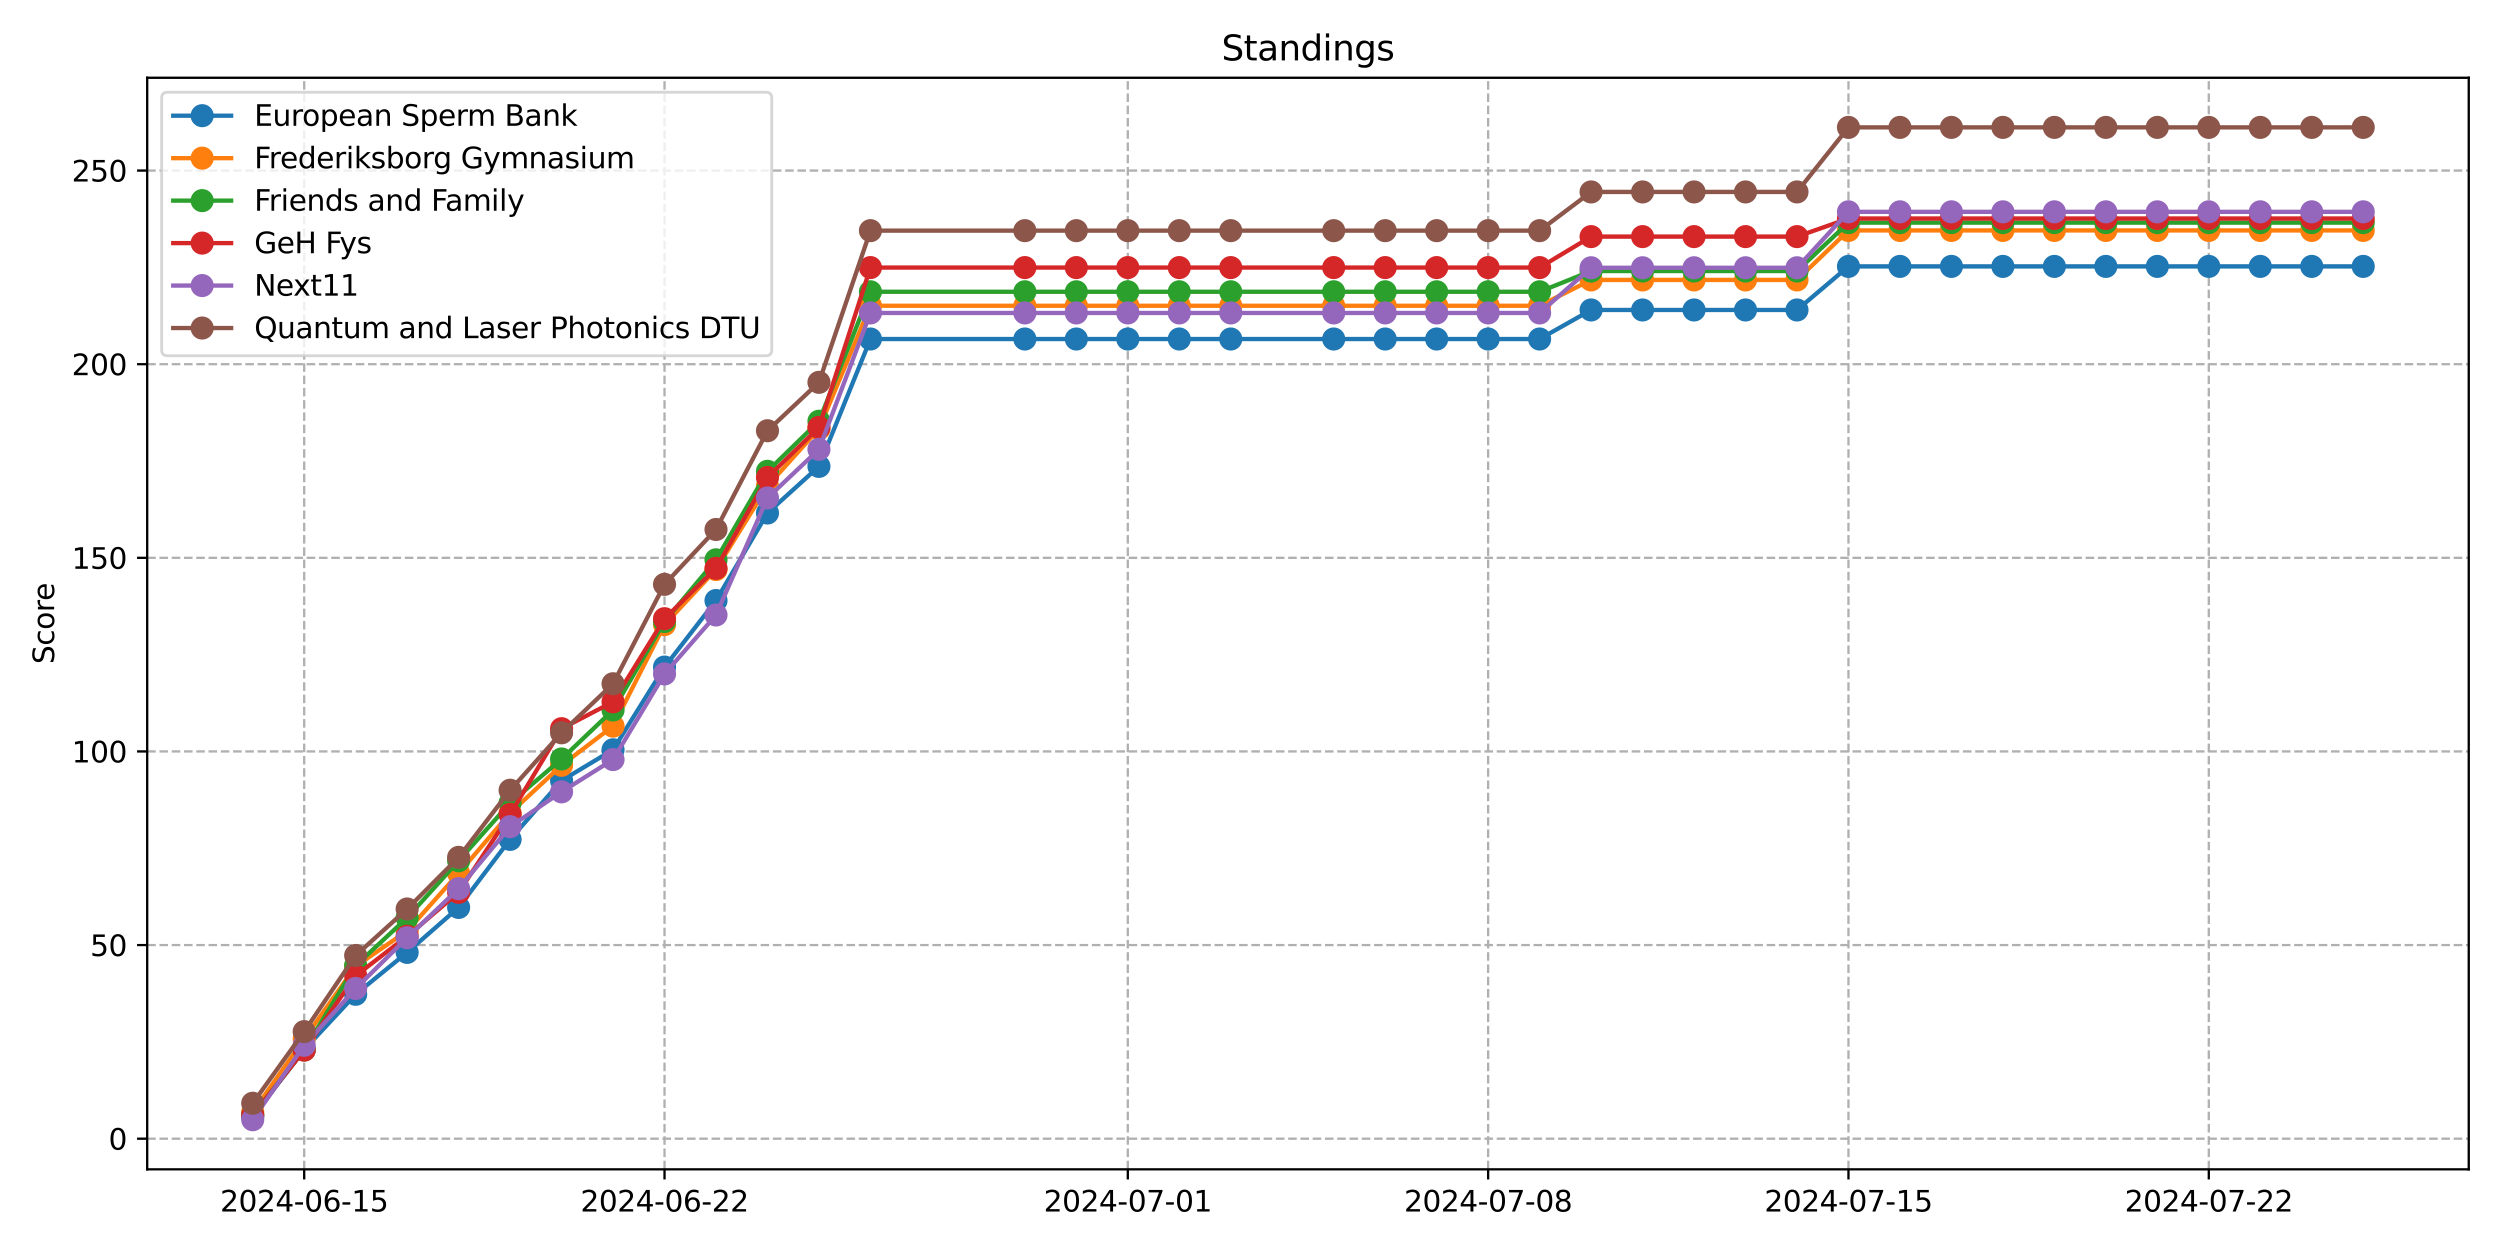 <?xml version="1.0" encoding="utf-8" standalone="no"?>
<!DOCTYPE svg PUBLIC "-//W3C//DTD SVG 1.1//EN"
  "http://www.w3.org/Graphics/SVG/1.1/DTD/svg11.dtd">
<svg xmlns:xlink="http://www.w3.org/1999/xlink" width="864pt" height="432pt" viewBox="0 0 864 432" xmlns="http://www.w3.org/2000/svg" version="1.1">
 <defs>
  <style type="text/css">*{stroke-linejoin: round; stroke-linecap: butt}</style>
 </defs>
 <g id="figure_1">
  <g id="patch_1">
   <path d="M 0 432 
L 864 432 
L 864 0 
L 0 0 
z
" style="fill: #ffffff"/>
  </g>
  <g id="axes_1">
   <g id="patch_2">
    <path d="M 50.87 404.12 
L 853.2 404.12 
L 853.2 26.88 
L 50.87 26.88 
z
" style="fill: #ffffff"/>
   </g>
   <g id="matplotlib.axis_1">
    <g id="xtick_1">
     <g id="line2d_1">
      <path d="M 105.13 404.12 
L 105.13 26.88 
" clip-path="url(#p910cddc618)" style="fill: none; stroke-dasharray: 2.96,1.28; stroke-dashoffset: 0; stroke: #b0b0b0; stroke-width: 0.8"/>
     </g>
     <g id="line2d_2">
      <defs>
       <path id="m02136eaa50" d="M 0 0 
L 0 3.5 
" style="stroke: #000000; stroke-width: 0.8"/>
      </defs>
      <g>
       <use xlink:href="#m02136eaa50" x="105.13" y="404.12" style="stroke: #000000; stroke-width: 0.8"/>
      </g>
     </g>
     <g id="text_1">
      <!-- 2024-06-15 -->
      <g transform="translate(76.072 418.718) scale(0.1 -0.1)">
       <defs>
        <path id="DejaVuSans-32" d="M 1228 531 
L 3431 531 
L 3431 0 
L 469 0 
L 469 531 
Q 828 903 1448 1529 
Q 2069 2156 2228 2338 
Q 2531 2678 2651 2914 
Q 2772 3150 2772 3378 
Q 2772 3750 2511 3984 
Q 2250 4219 1831 4219 
Q 1534 4219 1204 4116 
Q 875 4013 500 3803 
L 500 4441 
Q 881 4594 1212 4672 
Q 1544 4750 1819 4750 
Q 2544 4750 2975 4387 
Q 3406 4025 3406 3419 
Q 3406 3131 3298 2873 
Q 3191 2616 2906 2266 
Q 2828 2175 2409 1742 
Q 1991 1309 1228 531 
z
" transform="scale(0.016)"/>
        <path id="DejaVuSans-30" d="M 2034 4250 
Q 1547 4250 1301 3770 
Q 1056 3291 1056 2328 
Q 1056 1369 1301 889 
Q 1547 409 2034 409 
Q 2525 409 2770 889 
Q 3016 1369 3016 2328 
Q 3016 3291 2770 3770 
Q 2525 4250 2034 4250 
z
M 2034 4750 
Q 2819 4750 3233 4129 
Q 3647 3509 3647 2328 
Q 3647 1150 3233 529 
Q 2819 -91 2034 -91 
Q 1250 -91 836 529 
Q 422 1150 422 2328 
Q 422 3509 836 4129 
Q 1250 4750 2034 4750 
z
" transform="scale(0.016)"/>
        <path id="DejaVuSans-34" d="M 2419 4116 
L 825 1625 
L 2419 1625 
L 2419 4116 
z
M 2253 4666 
L 3047 4666 
L 3047 1625 
L 3713 1625 
L 3713 1100 
L 3047 1100 
L 3047 0 
L 2419 0 
L 2419 1100 
L 313 1100 
L 313 1709 
L 2253 4666 
z
" transform="scale(0.016)"/>
        <path id="DejaVuSans-2d" d="M 313 2009 
L 1997 2009 
L 1997 1497 
L 313 1497 
L 313 2009 
z
" transform="scale(0.016)"/>
        <path id="DejaVuSans-36" d="M 2113 2584 
Q 1688 2584 1439 2293 
Q 1191 2003 1191 1497 
Q 1191 994 1439 701 
Q 1688 409 2113 409 
Q 2538 409 2786 701 
Q 3034 994 3034 1497 
Q 3034 2003 2786 2293 
Q 2538 2584 2113 2584 
z
M 3366 4563 
L 3366 3988 
Q 3128 4100 2886 4159 
Q 2644 4219 2406 4219 
Q 1781 4219 1451 3797 
Q 1122 3375 1075 2522 
Q 1259 2794 1537 2939 
Q 1816 3084 2150 3084 
Q 2853 3084 3261 2657 
Q 3669 2231 3669 1497 
Q 3669 778 3244 343 
Q 2819 -91 2113 -91 
Q 1303 -91 875 529 
Q 447 1150 447 2328 
Q 447 3434 972 4092 
Q 1497 4750 2381 4750 
Q 2619 4750 2861 4703 
Q 3103 4656 3366 4563 
z
" transform="scale(0.016)"/>
        <path id="DejaVuSans-31" d="M 794 531 
L 1825 531 
L 1825 4091 
L 703 3866 
L 703 4441 
L 1819 4666 
L 2450 4666 
L 2450 531 
L 3481 531 
L 3481 0 
L 794 0 
L 794 531 
z
" transform="scale(0.016)"/>
        <path id="DejaVuSans-35" d="M 691 4666 
L 3169 4666 
L 3169 4134 
L 1269 4134 
L 1269 2991 
Q 1406 3038 1543 3061 
Q 1681 3084 1819 3084 
Q 2600 3084 3056 2656 
Q 3513 2228 3513 1497 
Q 3513 744 3044 326 
Q 2575 -91 1722 -91 
Q 1428 -91 1123 -41 
Q 819 9 494 109 
L 494 744 
Q 775 591 1075 516 
Q 1375 441 1709 441 
Q 2250 441 2565 725 
Q 2881 1009 2881 1497 
Q 2881 1984 2565 2268 
Q 2250 2553 1709 2553 
Q 1456 2553 1204 2497 
Q 953 2441 691 2322 
L 691 4666 
z
" transform="scale(0.016)"/>
       </defs>
       <use xlink:href="#DejaVuSans-32"/>
       <use xlink:href="#DejaVuSans-30" x="63.623"/>
       <use xlink:href="#DejaVuSans-32" x="127.246"/>
       <use xlink:href="#DejaVuSans-34" x="190.869"/>
       <use xlink:href="#DejaVuSans-2d" x="254.492"/>
       <use xlink:href="#DejaVuSans-30" x="290.576"/>
       <use xlink:href="#DejaVuSans-36" x="354.199"/>
       <use xlink:href="#DejaVuSans-2d" x="417.822"/>
       <use xlink:href="#DejaVuSans-31" x="453.906"/>
       <use xlink:href="#DejaVuSans-35" x="517.529"/>
      </g>
     </g>
    </g>
    <g id="xtick_2">
     <g id="line2d_3">
      <path d="M 229.66 404.12 
L 229.66 26.88 
" clip-path="url(#p910cddc618)" style="fill: none; stroke-dasharray: 2.96,1.28; stroke-dashoffset: 0; stroke: #b0b0b0; stroke-width: 0.8"/>
     </g>
     <g id="line2d_4">
      <g>
       <use xlink:href="#m02136eaa50" x="229.66" y="404.12" style="stroke: #000000; stroke-width: 0.8"/>
      </g>
     </g>
     <g id="text_2">
      <!-- 2024-06-22 -->
      <g transform="translate(200.602 418.718) scale(0.1 -0.1)">
       <use xlink:href="#DejaVuSans-32"/>
       <use xlink:href="#DejaVuSans-30" x="63.623"/>
       <use xlink:href="#DejaVuSans-32" x="127.246"/>
       <use xlink:href="#DejaVuSans-34" x="190.869"/>
       <use xlink:href="#DejaVuSans-2d" x="254.492"/>
       <use xlink:href="#DejaVuSans-30" x="290.576"/>
       <use xlink:href="#DejaVuSans-36" x="354.199"/>
       <use xlink:href="#DejaVuSans-2d" x="417.822"/>
       <use xlink:href="#DejaVuSans-32" x="453.906"/>
       <use xlink:href="#DejaVuSans-32" x="517.529"/>
      </g>
     </g>
    </g>
    <g id="xtick_3">
     <g id="line2d_5">
      <path d="M 389.77 404.12 
L 389.77 26.88 
" clip-path="url(#p910cddc618)" style="fill: none; stroke-dasharray: 2.96,1.28; stroke-dashoffset: 0; stroke: #b0b0b0; stroke-width: 0.8"/>
     </g>
     <g id="line2d_6">
      <g>
       <use xlink:href="#m02136eaa50" x="389.77" y="404.12" style="stroke: #000000; stroke-width: 0.8"/>
      </g>
     </g>
     <g id="text_3">
      <!-- 2024-07-01 -->
      <g transform="translate(360.712 418.718) scale(0.1 -0.1)">
       <defs>
        <path id="DejaVuSans-37" d="M 525 4666 
L 3525 4666 
L 3525 4397 
L 1831 0 
L 1172 0 
L 2766 4134 
L 525 4134 
L 525 4666 
z
" transform="scale(0.016)"/>
       </defs>
       <use xlink:href="#DejaVuSans-32"/>
       <use xlink:href="#DejaVuSans-30" x="63.623"/>
       <use xlink:href="#DejaVuSans-32" x="127.246"/>
       <use xlink:href="#DejaVuSans-34" x="190.869"/>
       <use xlink:href="#DejaVuSans-2d" x="254.492"/>
       <use xlink:href="#DejaVuSans-30" x="290.576"/>
       <use xlink:href="#DejaVuSans-37" x="354.199"/>
       <use xlink:href="#DejaVuSans-2d" x="417.822"/>
       <use xlink:href="#DejaVuSans-30" x="453.906"/>
       <use xlink:href="#DejaVuSans-31" x="517.529"/>
      </g>
     </g>
    </g>
    <g id="xtick_4">
     <g id="line2d_7">
      <path d="M 514.3 404.12 
L 514.3 26.88 
" clip-path="url(#p910cddc618)" style="fill: none; stroke-dasharray: 2.96,1.28; stroke-dashoffset: 0; stroke: #b0b0b0; stroke-width: 0.8"/>
     </g>
     <g id="line2d_8">
      <g>
       <use xlink:href="#m02136eaa50" x="514.3" y="404.12" style="stroke: #000000; stroke-width: 0.8"/>
      </g>
     </g>
     <g id="text_4">
      <!-- 2024-07-08 -->
      <g transform="translate(485.242 418.718) scale(0.1 -0.1)">
       <defs>
        <path id="DejaVuSans-38" d="M 2034 2216 
Q 1584 2216 1326 1975 
Q 1069 1734 1069 1313 
Q 1069 891 1326 650 
Q 1584 409 2034 409 
Q 2484 409 2743 651 
Q 3003 894 3003 1313 
Q 3003 1734 2745 1975 
Q 2488 2216 2034 2216 
z
M 1403 2484 
Q 997 2584 770 2862 
Q 544 3141 544 3541 
Q 544 4100 942 4425 
Q 1341 4750 2034 4750 
Q 2731 4750 3128 4425 
Q 3525 4100 3525 3541 
Q 3525 3141 3298 2862 
Q 3072 2584 2669 2484 
Q 3125 2378 3379 2068 
Q 3634 1759 3634 1313 
Q 3634 634 3220 271 
Q 2806 -91 2034 -91 
Q 1263 -91 848 271 
Q 434 634 434 1313 
Q 434 1759 690 2068 
Q 947 2378 1403 2484 
z
M 1172 3481 
Q 1172 3119 1398 2916 
Q 1625 2713 2034 2713 
Q 2441 2713 2670 2916 
Q 2900 3119 2900 3481 
Q 2900 3844 2670 4047 
Q 2441 4250 2034 4250 
Q 1625 4250 1398 4047 
Q 1172 3844 1172 3481 
z
" transform="scale(0.016)"/>
       </defs>
       <use xlink:href="#DejaVuSans-32"/>
       <use xlink:href="#DejaVuSans-30" x="63.623"/>
       <use xlink:href="#DejaVuSans-32" x="127.246"/>
       <use xlink:href="#DejaVuSans-34" x="190.869"/>
       <use xlink:href="#DejaVuSans-2d" x="254.492"/>
       <use xlink:href="#DejaVuSans-30" x="290.576"/>
       <use xlink:href="#DejaVuSans-37" x="354.199"/>
       <use xlink:href="#DejaVuSans-2d" x="417.822"/>
       <use xlink:href="#DejaVuSans-30" x="453.906"/>
       <use xlink:href="#DejaVuSans-38" x="517.529"/>
      </g>
     </g>
    </g>
    <g id="xtick_5">
     <g id="line2d_9">
      <path d="M 638.83 404.12 
L 638.83 26.88 
" clip-path="url(#p910cddc618)" style="fill: none; stroke-dasharray: 2.96,1.28; stroke-dashoffset: 0; stroke: #b0b0b0; stroke-width: 0.8"/>
     </g>
     <g id="line2d_10">
      <g>
       <use xlink:href="#m02136eaa50" x="638.83" y="404.12" style="stroke: #000000; stroke-width: 0.8"/>
      </g>
     </g>
     <g id="text_5">
      <!-- 2024-07-15 -->
      <g transform="translate(609.772 418.718) scale(0.1 -0.1)">
       <use xlink:href="#DejaVuSans-32"/>
       <use xlink:href="#DejaVuSans-30" x="63.623"/>
       <use xlink:href="#DejaVuSans-32" x="127.246"/>
       <use xlink:href="#DejaVuSans-34" x="190.869"/>
       <use xlink:href="#DejaVuSans-2d" x="254.492"/>
       <use xlink:href="#DejaVuSans-30" x="290.576"/>
       <use xlink:href="#DejaVuSans-37" x="354.199"/>
       <use xlink:href="#DejaVuSans-2d" x="417.822"/>
       <use xlink:href="#DejaVuSans-31" x="453.906"/>
       <use xlink:href="#DejaVuSans-35" x="517.529"/>
      </g>
     </g>
    </g>
    <g id="xtick_6">
     <g id="line2d_11">
      <path d="M 763.36 404.12 
L 763.36 26.88 
" clip-path="url(#p910cddc618)" style="fill: none; stroke-dasharray: 2.96,1.28; stroke-dashoffset: 0; stroke: #b0b0b0; stroke-width: 0.8"/>
     </g>
     <g id="line2d_12">
      <g>
       <use xlink:href="#m02136eaa50" x="763.36" y="404.12" style="stroke: #000000; stroke-width: 0.8"/>
      </g>
     </g>
     <g id="text_6">
      <!-- 2024-07-22 -->
      <g transform="translate(734.303 418.718) scale(0.1 -0.1)">
       <use xlink:href="#DejaVuSans-32"/>
       <use xlink:href="#DejaVuSans-30" x="63.623"/>
       <use xlink:href="#DejaVuSans-32" x="127.246"/>
       <use xlink:href="#DejaVuSans-34" x="190.869"/>
       <use xlink:href="#DejaVuSans-2d" x="254.492"/>
       <use xlink:href="#DejaVuSans-30" x="290.576"/>
       <use xlink:href="#DejaVuSans-37" x="354.199"/>
       <use xlink:href="#DejaVuSans-2d" x="417.822"/>
       <use xlink:href="#DejaVuSans-32" x="453.906"/>
       <use xlink:href="#DejaVuSans-32" x="517.529"/>
      </g>
     </g>
    </g>
   </g>
   <g id="matplotlib.axis_2">
    <g id="ytick_1">
     <g id="line2d_13">
      <path d="M 50.87 393.533 
L 853.2 393.533 
" clip-path="url(#p910cddc618)" style="fill: none; stroke-dasharray: 2.96,1.28; stroke-dashoffset: 0; stroke: #b0b0b0; stroke-width: 0.8"/>
     </g>
     <g id="line2d_14">
      <defs>
       <path id="ma4342545db" d="M 0 0 
L -3.5 0 
" style="stroke: #000000; stroke-width: 0.8"/>
      </defs>
      <g>
       <use xlink:href="#ma4342545db" x="50.87" y="393.533" style="stroke: #000000; stroke-width: 0.8"/>
      </g>
     </g>
     <g id="text_7">
      <!-- 0 -->
      <g transform="translate(37.508 397.332) scale(0.1 -0.1)">
       <use xlink:href="#DejaVuSans-30"/>
      </g>
     </g>
    </g>
    <g id="ytick_2">
     <g id="line2d_15">
      <path d="M 50.87 326.616 
L 853.2 326.616 
" clip-path="url(#p910cddc618)" style="fill: none; stroke-dasharray: 2.96,1.28; stroke-dashoffset: 0; stroke: #b0b0b0; stroke-width: 0.8"/>
     </g>
     <g id="line2d_16">
      <g>
       <use xlink:href="#ma4342545db" x="50.87" y="326.616" style="stroke: #000000; stroke-width: 0.8"/>
      </g>
     </g>
     <g id="text_8">
      <!-- 50 -->
      <g transform="translate(31.145 330.415) scale(0.1 -0.1)">
       <use xlink:href="#DejaVuSans-35"/>
       <use xlink:href="#DejaVuSans-30" x="63.623"/>
      </g>
     </g>
    </g>
    <g id="ytick_3">
     <g id="line2d_17">
      <path d="M 50.87 259.699 
L 853.2 259.699 
" clip-path="url(#p910cddc618)" style="fill: none; stroke-dasharray: 2.96,1.28; stroke-dashoffset: 0; stroke: #b0b0b0; stroke-width: 0.8"/>
     </g>
     <g id="line2d_18">
      <g>
       <use xlink:href="#ma4342545db" x="50.87" y="259.699" style="stroke: #000000; stroke-width: 0.8"/>
      </g>
     </g>
     <g id="text_9">
      <!-- 100 -->
      <g transform="translate(24.782 263.498) scale(0.1 -0.1)">
       <use xlink:href="#DejaVuSans-31"/>
       <use xlink:href="#DejaVuSans-30" x="63.623"/>
       <use xlink:href="#DejaVuSans-30" x="127.246"/>
      </g>
     </g>
    </g>
    <g id="ytick_4">
     <g id="line2d_19">
      <path d="M 50.87 192.782 
L 853.2 192.782 
" clip-path="url(#p910cddc618)" style="fill: none; stroke-dasharray: 2.96,1.28; stroke-dashoffset: 0; stroke: #b0b0b0; stroke-width: 0.8"/>
     </g>
     <g id="line2d_20">
      <g>
       <use xlink:href="#ma4342545db" x="50.87" y="192.782" style="stroke: #000000; stroke-width: 0.8"/>
      </g>
     </g>
     <g id="text_10">
      <!-- 150 -->
      <g transform="translate(24.782 196.581) scale(0.1 -0.1)">
       <use xlink:href="#DejaVuSans-31"/>
       <use xlink:href="#DejaVuSans-35" x="63.623"/>
       <use xlink:href="#DejaVuSans-30" x="127.246"/>
      </g>
     </g>
    </g>
    <g id="ytick_5">
     <g id="line2d_21">
      <path d="M 50.87 125.865 
L 853.2 125.865 
" clip-path="url(#p910cddc618)" style="fill: none; stroke-dasharray: 2.96,1.28; stroke-dashoffset: 0; stroke: #b0b0b0; stroke-width: 0.8"/>
     </g>
     <g id="line2d_22">
      <g>
       <use xlink:href="#ma4342545db" x="50.87" y="125.865" style="stroke: #000000; stroke-width: 0.8"/>
      </g>
     </g>
     <g id="text_11">
      <!-- 200 -->
      <g transform="translate(24.782 129.665) scale(0.1 -0.1)">
       <use xlink:href="#DejaVuSans-32"/>
       <use xlink:href="#DejaVuSans-30" x="63.623"/>
       <use xlink:href="#DejaVuSans-30" x="127.246"/>
      </g>
     </g>
    </g>
    <g id="ytick_6">
     <g id="line2d_23">
      <path d="M 50.87 58.948 
L 853.2 58.948 
" clip-path="url(#p910cddc618)" style="fill: none; stroke-dasharray: 2.96,1.28; stroke-dashoffset: 0; stroke: #b0b0b0; stroke-width: 0.8"/>
     </g>
     <g id="line2d_24">
      <g>
       <use xlink:href="#ma4342545db" x="50.87" y="58.948" style="stroke: #000000; stroke-width: 0.8"/>
      </g>
     </g>
     <g id="text_12">
      <!-- 250 -->
      <g transform="translate(24.782 62.748) scale(0.1 -0.1)">
       <use xlink:href="#DejaVuSans-32"/>
       <use xlink:href="#DejaVuSans-35" x="63.623"/>
       <use xlink:href="#DejaVuSans-30" x="127.246"/>
      </g>
     </g>
    </g>
    <g id="text_13">
     <!-- Score -->
     <g transform="translate(18.703 229.502) rotate(-90) scale(0.1 -0.1)">
      <defs>
       <path id="DejaVuSans-53" d="M 3425 4513 
L 3425 3897 
Q 3066 4069 2747 4153 
Q 2428 4238 2131 4238 
Q 1616 4238 1336 4038 
Q 1056 3838 1056 3469 
Q 1056 3159 1242 3001 
Q 1428 2844 1947 2747 
L 2328 2669 
Q 3034 2534 3370 2195 
Q 3706 1856 3706 1288 
Q 3706 609 3251 259 
Q 2797 -91 1919 -91 
Q 1588 -91 1214 -16 
Q 841 59 441 206 
L 441 856 
Q 825 641 1194 531 
Q 1563 422 1919 422 
Q 2459 422 2753 634 
Q 3047 847 3047 1241 
Q 3047 1584 2836 1778 
Q 2625 1972 2144 2069 
L 1759 2144 
Q 1053 2284 737 2584 
Q 422 2884 422 3419 
Q 422 4038 858 4394 
Q 1294 4750 2059 4750 
Q 2388 4750 2728 4690 
Q 3069 4631 3425 4513 
z
" transform="scale(0.016)"/>
       <path id="DejaVuSans-63" d="M 3122 3366 
L 3122 2828 
Q 2878 2963 2633 3030 
Q 2388 3097 2138 3097 
Q 1578 3097 1268 2742 
Q 959 2388 959 1747 
Q 959 1106 1268 751 
Q 1578 397 2138 397 
Q 2388 397 2633 464 
Q 2878 531 3122 666 
L 3122 134 
Q 2881 22 2623 -34 
Q 2366 -91 2075 -91 
Q 1284 -91 818 406 
Q 353 903 353 1747 
Q 353 2603 823 3093 
Q 1294 3584 2113 3584 
Q 2378 3584 2631 3529 
Q 2884 3475 3122 3366 
z
" transform="scale(0.016)"/>
       <path id="DejaVuSans-6f" d="M 1959 3097 
Q 1497 3097 1228 2736 
Q 959 2375 959 1747 
Q 959 1119 1226 758 
Q 1494 397 1959 397 
Q 2419 397 2687 759 
Q 2956 1122 2956 1747 
Q 2956 2369 2687 2733 
Q 2419 3097 1959 3097 
z
M 1959 3584 
Q 2709 3584 3137 3096 
Q 3566 2609 3566 1747 
Q 3566 888 3137 398 
Q 2709 -91 1959 -91 
Q 1206 -91 779 398 
Q 353 888 353 1747 
Q 353 2609 779 3096 
Q 1206 3584 1959 3584 
z
" transform="scale(0.016)"/>
       <path id="DejaVuSans-72" d="M 2631 2963 
Q 2534 3019 2420 3045 
Q 2306 3072 2169 3072 
Q 1681 3072 1420 2755 
Q 1159 2438 1159 1844 
L 1159 0 
L 581 0 
L 581 3500 
L 1159 3500 
L 1159 2956 
Q 1341 3275 1631 3429 
Q 1922 3584 2338 3584 
Q 2397 3584 2469 3576 
Q 2541 3569 2628 3553 
L 2631 2963 
z
" transform="scale(0.016)"/>
       <path id="DejaVuSans-65" d="M 3597 1894 
L 3597 1613 
L 953 1613 
Q 991 1019 1311 708 
Q 1631 397 2203 397 
Q 2534 397 2845 478 
Q 3156 559 3463 722 
L 3463 178 
Q 3153 47 2828 -22 
Q 2503 -91 2169 -91 
Q 1331 -91 842 396 
Q 353 884 353 1716 
Q 353 2575 817 3079 
Q 1281 3584 2069 3584 
Q 2775 3584 3186 3129 
Q 3597 2675 3597 1894 
z
M 3022 2063 
Q 3016 2534 2758 2815 
Q 2500 3097 2075 3097 
Q 1594 3097 1305 2825 
Q 1016 2553 972 2059 
L 3022 2063 
z
" transform="scale(0.016)"/>
      </defs>
      <use xlink:href="#DejaVuSans-53"/>
      <use xlink:href="#DejaVuSans-63" x="63.477"/>
      <use xlink:href="#DejaVuSans-6f" x="118.457"/>
      <use xlink:href="#DejaVuSans-72" x="179.639"/>
      <use xlink:href="#DejaVuSans-65" x="218.502"/>
     </g>
    </g>
   </g>
   <g id="line2d_25">
    <path d="M 87.34 385.882 
L 105.13 362.748 
L 122.92 343.628 
L 140.71 329.146 
L 158.5 313.611 
L 176.29 290.095 
L 194.08 269.781 
L 211.87 259.122 
L 229.66 230.539 
L 247.45 207.548 
L 265.24 177.292 
L 283.03 161.184 
L 300.82 117.163 
L 354.19 117.163 
L 371.98 117.163 
L 389.77 117.163 
L 407.56 117.163 
L 425.35 117.163 
L 460.93 117.163 
L 478.72 117.163 
L 496.51 117.163 
L 514.3 117.163 
L 532.09 117.163 
L 549.88 107.125 
L 567.67 107.125 
L 585.46 107.125 
L 603.25 107.125 
L 621.04 107.125 
L 638.83 92.069 
L 656.62 92.069 
L 674.41 92.069 
L 692.2 92.069 
L 709.99 92.069 
L 727.78 92.069 
L 745.57 92.069 
L 763.36 92.069 
L 781.15 92.069 
L 798.94 92.069 
L 816.73 92.069 
" clip-path="url(#p910cddc618)" style="fill: none; stroke: #1f77b4; stroke-width: 1.5; stroke-linecap: square"/>
    <defs>
     <path id="m5e49c6637c" d="M 0 3.5 
C 0.928 3.5 1.819 3.131 2.475 2.475 
C 3.131 1.819 3.5 0.928 3.5 0 
C 3.5 -0.928 3.131 -1.819 2.475 -2.475 
C 1.819 -3.131 0.928 -3.5 0 -3.5 
C -0.928 -3.5 -1.819 -3.131 -2.475 -2.475 
C -3.131 -1.819 -3.5 -0.928 -3.5 0 
C -3.5 0.928 -3.131 1.819 -2.475 2.475 
C -1.819 3.131 -0.928 3.5 0 3.5 
z
" style="stroke: #1f77b4"/>
    </defs>
    <g clip-path="url(#p910cddc618)">
     <use xlink:href="#m5e49c6637c" x="87.34" y="385.882" style="fill: #1f77b4; stroke: #1f77b4"/>
     <use xlink:href="#m5e49c6637c" x="105.13" y="362.748" style="fill: #1f77b4; stroke: #1f77b4"/>
     <use xlink:href="#m5e49c6637c" x="122.92" y="343.628" style="fill: #1f77b4; stroke: #1f77b4"/>
     <use xlink:href="#m5e49c6637c" x="140.71" y="329.146" style="fill: #1f77b4; stroke: #1f77b4"/>
     <use xlink:href="#m5e49c6637c" x="158.5" y="313.611" style="fill: #1f77b4; stroke: #1f77b4"/>
     <use xlink:href="#m5e49c6637c" x="176.29" y="290.095" style="fill: #1f77b4; stroke: #1f77b4"/>
     <use xlink:href="#m5e49c6637c" x="194.08" y="269.781" style="fill: #1f77b4; stroke: #1f77b4"/>
     <use xlink:href="#m5e49c6637c" x="211.87" y="259.122" style="fill: #1f77b4; stroke: #1f77b4"/>
     <use xlink:href="#m5e49c6637c" x="229.66" y="230.539" style="fill: #1f77b4; stroke: #1f77b4"/>
     <use xlink:href="#m5e49c6637c" x="247.45" y="207.548" style="fill: #1f77b4; stroke: #1f77b4"/>
     <use xlink:href="#m5e49c6637c" x="265.24" y="177.292" style="fill: #1f77b4; stroke: #1f77b4"/>
     <use xlink:href="#m5e49c6637c" x="283.03" y="161.184" style="fill: #1f77b4; stroke: #1f77b4"/>
     <use xlink:href="#m5e49c6637c" x="300.82" y="117.163" style="fill: #1f77b4; stroke: #1f77b4"/>
     <use xlink:href="#m5e49c6637c" x="354.19" y="117.163" style="fill: #1f77b4; stroke: #1f77b4"/>
     <use xlink:href="#m5e49c6637c" x="371.98" y="117.163" style="fill: #1f77b4; stroke: #1f77b4"/>
     <use xlink:href="#m5e49c6637c" x="389.77" y="117.163" style="fill: #1f77b4; stroke: #1f77b4"/>
     <use xlink:href="#m5e49c6637c" x="407.56" y="117.163" style="fill: #1f77b4; stroke: #1f77b4"/>
     <use xlink:href="#m5e49c6637c" x="425.35" y="117.163" style="fill: #1f77b4; stroke: #1f77b4"/>
     <use xlink:href="#m5e49c6637c" x="460.93" y="117.163" style="fill: #1f77b4; stroke: #1f77b4"/>
     <use xlink:href="#m5e49c6637c" x="478.72" y="117.163" style="fill: #1f77b4; stroke: #1f77b4"/>
     <use xlink:href="#m5e49c6637c" x="496.51" y="117.163" style="fill: #1f77b4; stroke: #1f77b4"/>
     <use xlink:href="#m5e49c6637c" x="514.3" y="117.163" style="fill: #1f77b4; stroke: #1f77b4"/>
     <use xlink:href="#m5e49c6637c" x="532.09" y="117.163" style="fill: #1f77b4; stroke: #1f77b4"/>
     <use xlink:href="#m5e49c6637c" x="549.88" y="107.125" style="fill: #1f77b4; stroke: #1f77b4"/>
     <use xlink:href="#m5e49c6637c" x="567.67" y="107.125" style="fill: #1f77b4; stroke: #1f77b4"/>
     <use xlink:href="#m5e49c6637c" x="585.46" y="107.125" style="fill: #1f77b4; stroke: #1f77b4"/>
     <use xlink:href="#m5e49c6637c" x="603.25" y="107.125" style="fill: #1f77b4; stroke: #1f77b4"/>
     <use xlink:href="#m5e49c6637c" x="621.04" y="107.125" style="fill: #1f77b4; stroke: #1f77b4"/>
     <use xlink:href="#m5e49c6637c" x="638.83" y="92.069" style="fill: #1f77b4; stroke: #1f77b4"/>
     <use xlink:href="#m5e49c6637c" x="656.62" y="92.069" style="fill: #1f77b4; stroke: #1f77b4"/>
     <use xlink:href="#m5e49c6637c" x="674.41" y="92.069" style="fill: #1f77b4; stroke: #1f77b4"/>
     <use xlink:href="#m5e49c6637c" x="692.2" y="92.069" style="fill: #1f77b4; stroke: #1f77b4"/>
     <use xlink:href="#m5e49c6637c" x="709.99" y="92.069" style="fill: #1f77b4; stroke: #1f77b4"/>
     <use xlink:href="#m5e49c6637c" x="727.78" y="92.069" style="fill: #1f77b4; stroke: #1f77b4"/>
     <use xlink:href="#m5e49c6637c" x="745.57" y="92.069" style="fill: #1f77b4; stroke: #1f77b4"/>
     <use xlink:href="#m5e49c6637c" x="763.36" y="92.069" style="fill: #1f77b4; stroke: #1f77b4"/>
     <use xlink:href="#m5e49c6637c" x="781.15" y="92.069" style="fill: #1f77b4; stroke: #1f77b4"/>
     <use xlink:href="#m5e49c6637c" x="798.94" y="92.069" style="fill: #1f77b4; stroke: #1f77b4"/>
     <use xlink:href="#m5e49c6637c" x="816.73" y="92.069" style="fill: #1f77b4; stroke: #1f77b4"/>
    </g>
   </g>
   <g id="line2d_26">
    <path d="M 87.34 384.341 
L 105.13 359.061 
L 122.92 333.93 
L 140.71 321.737 
L 158.5 301.81 
L 176.29 280.992 
L 194.08 264.486 
L 211.87 250.953 
L 229.66 215.859 
L 247.45 196.825 
L 265.24 167.976 
L 283.03 148.199 
L 300.82 105.669 
L 354.19 105.669 
L 371.98 105.669 
L 389.77 105.669 
L 407.56 105.669 
L 425.35 105.669 
L 460.93 105.669 
L 478.72 105.669 
L 496.51 105.669 
L 514.3 105.669 
L 532.09 105.669 
L 549.88 96.747 
L 567.67 96.747 
L 585.46 96.747 
L 603.25 96.747 
L 621.04 96.747 
L 638.83 79.646 
L 656.62 79.646 
L 674.41 79.646 
L 692.2 79.646 
L 709.99 79.646 
L 727.78 79.646 
L 745.57 79.646 
L 763.36 79.646 
L 781.15 79.646 
L 798.94 79.646 
L 816.73 79.646 
" clip-path="url(#p910cddc618)" style="fill: none; stroke: #ff7f0e; stroke-width: 1.5; stroke-linecap: square"/>
    <defs>
     <path id="m67e2dc4db0" d="M 0 3.5 
C 0.928 3.5 1.819 3.131 2.475 2.475 
C 3.131 1.819 3.5 0.928 3.5 0 
C 3.5 -0.928 3.131 -1.819 2.475 -2.475 
C 1.819 -3.131 0.928 -3.5 0 -3.5 
C -0.928 -3.5 -1.819 -3.131 -2.475 -2.475 
C -3.131 -1.819 -3.5 -0.928 -3.5 0 
C -3.5 0.928 -3.131 1.819 -2.475 2.475 
C -1.819 3.131 -0.928 3.5 0 3.5 
z
" style="stroke: #ff7f0e"/>
    </defs>
    <g clip-path="url(#p910cddc618)">
     <use xlink:href="#m67e2dc4db0" x="87.34" y="384.341" style="fill: #ff7f0e; stroke: #ff7f0e"/>
     <use xlink:href="#m67e2dc4db0" x="105.13" y="359.061" style="fill: #ff7f0e; stroke: #ff7f0e"/>
     <use xlink:href="#m67e2dc4db0" x="122.92" y="333.93" style="fill: #ff7f0e; stroke: #ff7f0e"/>
     <use xlink:href="#m67e2dc4db0" x="140.71" y="321.737" style="fill: #ff7f0e; stroke: #ff7f0e"/>
     <use xlink:href="#m67e2dc4db0" x="158.5" y="301.81" style="fill: #ff7f0e; stroke: #ff7f0e"/>
     <use xlink:href="#m67e2dc4db0" x="176.29" y="280.992" style="fill: #ff7f0e; stroke: #ff7f0e"/>
     <use xlink:href="#m67e2dc4db0" x="194.08" y="264.486" style="fill: #ff7f0e; stroke: #ff7f0e"/>
     <use xlink:href="#m67e2dc4db0" x="211.87" y="250.953" style="fill: #ff7f0e; stroke: #ff7f0e"/>
     <use xlink:href="#m67e2dc4db0" x="229.66" y="215.859" style="fill: #ff7f0e; stroke: #ff7f0e"/>
     <use xlink:href="#m67e2dc4db0" x="247.45" y="196.825" style="fill: #ff7f0e; stroke: #ff7f0e"/>
     <use xlink:href="#m67e2dc4db0" x="265.24" y="167.976" style="fill: #ff7f0e; stroke: #ff7f0e"/>
     <use xlink:href="#m67e2dc4db0" x="283.03" y="148.199" style="fill: #ff7f0e; stroke: #ff7f0e"/>
     <use xlink:href="#m67e2dc4db0" x="300.82" y="105.669" style="fill: #ff7f0e; stroke: #ff7f0e"/>
     <use xlink:href="#m67e2dc4db0" x="354.19" y="105.669" style="fill: #ff7f0e; stroke: #ff7f0e"/>
     <use xlink:href="#m67e2dc4db0" x="371.98" y="105.669" style="fill: #ff7f0e; stroke: #ff7f0e"/>
     <use xlink:href="#m67e2dc4db0" x="389.77" y="105.669" style="fill: #ff7f0e; stroke: #ff7f0e"/>
     <use xlink:href="#m67e2dc4db0" x="407.56" y="105.669" style="fill: #ff7f0e; stroke: #ff7f0e"/>
     <use xlink:href="#m67e2dc4db0" x="425.35" y="105.669" style="fill: #ff7f0e; stroke: #ff7f0e"/>
     <use xlink:href="#m67e2dc4db0" x="460.93" y="105.669" style="fill: #ff7f0e; stroke: #ff7f0e"/>
     <use xlink:href="#m67e2dc4db0" x="478.72" y="105.669" style="fill: #ff7f0e; stroke: #ff7f0e"/>
     <use xlink:href="#m67e2dc4db0" x="496.51" y="105.669" style="fill: #ff7f0e; stroke: #ff7f0e"/>
     <use xlink:href="#m67e2dc4db0" x="514.3" y="105.669" style="fill: #ff7f0e; stroke: #ff7f0e"/>
     <use xlink:href="#m67e2dc4db0" x="532.09" y="105.669" style="fill: #ff7f0e; stroke: #ff7f0e"/>
     <use xlink:href="#m67e2dc4db0" x="549.88" y="96.747" style="fill: #ff7f0e; stroke: #ff7f0e"/>
     <use xlink:href="#m67e2dc4db0" x="567.67" y="96.747" style="fill: #ff7f0e; stroke: #ff7f0e"/>
     <use xlink:href="#m67e2dc4db0" x="585.46" y="96.747" style="fill: #ff7f0e; stroke: #ff7f0e"/>
     <use xlink:href="#m67e2dc4db0" x="603.25" y="96.747" style="fill: #ff7f0e; stroke: #ff7f0e"/>
     <use xlink:href="#m67e2dc4db0" x="621.04" y="96.747" style="fill: #ff7f0e; stroke: #ff7f0e"/>
     <use xlink:href="#m67e2dc4db0" x="638.83" y="79.646" style="fill: #ff7f0e; stroke: #ff7f0e"/>
     <use xlink:href="#m67e2dc4db0" x="656.62" y="79.646" style="fill: #ff7f0e; stroke: #ff7f0e"/>
     <use xlink:href="#m67e2dc4db0" x="674.41" y="79.646" style="fill: #ff7f0e; stroke: #ff7f0e"/>
     <use xlink:href="#m67e2dc4db0" x="692.2" y="79.646" style="fill: #ff7f0e; stroke: #ff7f0e"/>
     <use xlink:href="#m67e2dc4db0" x="709.99" y="79.646" style="fill: #ff7f0e; stroke: #ff7f0e"/>
     <use xlink:href="#m67e2dc4db0" x="727.78" y="79.646" style="fill: #ff7f0e; stroke: #ff7f0e"/>
     <use xlink:href="#m67e2dc4db0" x="745.57" y="79.646" style="fill: #ff7f0e; stroke: #ff7f0e"/>
     <use xlink:href="#m67e2dc4db0" x="763.36" y="79.646" style="fill: #ff7f0e; stroke: #ff7f0e"/>
     <use xlink:href="#m67e2dc4db0" x="781.15" y="79.646" style="fill: #ff7f0e; stroke: #ff7f0e"/>
     <use xlink:href="#m67e2dc4db0" x="798.94" y="79.646" style="fill: #ff7f0e; stroke: #ff7f0e"/>
     <use xlink:href="#m67e2dc4db0" x="816.73" y="79.646" style="fill: #ff7f0e; stroke: #ff7f0e"/>
    </g>
   </g>
   <g id="line2d_27">
    <path d="M 87.34 385.335 
L 105.13 362.87 
L 122.92 333.713 
L 140.71 317.175 
L 158.5 297.482 
L 176.29 277.503 
L 194.08 262.303 
L 211.87 245.383 
L 229.66 214.792 
L 247.45 193.474 
L 265.24 162.884 
L 283.03 145.581 
L 300.82 100.842 
L 354.19 100.842 
L 371.98 100.842 
L 389.77 100.842 
L 407.56 100.842 
L 425.35 100.842 
L 460.93 100.842 
L 478.72 100.842 
L 496.51 100.842 
L 514.3 100.842 
L 532.09 100.842 
L 549.88 93.673 
L 567.67 93.673 
L 585.46 93.673 
L 603.25 93.673 
L 621.04 93.673 
L 638.83 76.943 
L 656.62 76.943 
L 674.41 76.943 
L 692.2 76.943 
L 709.99 76.943 
L 727.78 76.943 
L 745.57 76.943 
L 763.36 76.943 
L 781.15 76.943 
L 798.94 76.943 
L 816.73 76.943 
" clip-path="url(#p910cddc618)" style="fill: none; stroke: #2ca02c; stroke-width: 1.5; stroke-linecap: square"/>
    <defs>
     <path id="m20e078285f" d="M 0 3.5 
C 0.928 3.5 1.819 3.131 2.475 2.475 
C 3.131 1.819 3.5 0.928 3.5 0 
C 3.5 -0.928 3.131 -1.819 2.475 -2.475 
C 1.819 -3.131 0.928 -3.5 0 -3.5 
C -0.928 -3.5 -1.819 -3.131 -2.475 -2.475 
C -3.131 -1.819 -3.5 -0.928 -3.5 0 
C -3.5 0.928 -3.131 1.819 -2.475 2.475 
C -1.819 3.131 -0.928 3.5 0 3.5 
z
" style="stroke: #2ca02c"/>
    </defs>
    <g clip-path="url(#p910cddc618)">
     <use xlink:href="#m20e078285f" x="87.34" y="385.335" style="fill: #2ca02c; stroke: #2ca02c"/>
     <use xlink:href="#m20e078285f" x="105.13" y="362.87" style="fill: #2ca02c; stroke: #2ca02c"/>
     <use xlink:href="#m20e078285f" x="122.92" y="333.713" style="fill: #2ca02c; stroke: #2ca02c"/>
     <use xlink:href="#m20e078285f" x="140.71" y="317.175" style="fill: #2ca02c; stroke: #2ca02c"/>
     <use xlink:href="#m20e078285f" x="158.5" y="297.482" style="fill: #2ca02c; stroke: #2ca02c"/>
     <use xlink:href="#m20e078285f" x="176.29" y="277.503" style="fill: #2ca02c; stroke: #2ca02c"/>
     <use xlink:href="#m20e078285f" x="194.08" y="262.303" style="fill: #2ca02c; stroke: #2ca02c"/>
     <use xlink:href="#m20e078285f" x="211.87" y="245.383" style="fill: #2ca02c; stroke: #2ca02c"/>
     <use xlink:href="#m20e078285f" x="229.66" y="214.792" style="fill: #2ca02c; stroke: #2ca02c"/>
     <use xlink:href="#m20e078285f" x="247.45" y="193.474" style="fill: #2ca02c; stroke: #2ca02c"/>
     <use xlink:href="#m20e078285f" x="265.24" y="162.884" style="fill: #2ca02c; stroke: #2ca02c"/>
     <use xlink:href="#m20e078285f" x="283.03" y="145.581" style="fill: #2ca02c; stroke: #2ca02c"/>
     <use xlink:href="#m20e078285f" x="300.82" y="100.842" style="fill: #2ca02c; stroke: #2ca02c"/>
     <use xlink:href="#m20e078285f" x="354.19" y="100.842" style="fill: #2ca02c; stroke: #2ca02c"/>
     <use xlink:href="#m20e078285f" x="371.98" y="100.842" style="fill: #2ca02c; stroke: #2ca02c"/>
     <use xlink:href="#m20e078285f" x="389.77" y="100.842" style="fill: #2ca02c; stroke: #2ca02c"/>
     <use xlink:href="#m20e078285f" x="407.56" y="100.842" style="fill: #2ca02c; stroke: #2ca02c"/>
     <use xlink:href="#m20e078285f" x="425.35" y="100.842" style="fill: #2ca02c; stroke: #2ca02c"/>
     <use xlink:href="#m20e078285f" x="460.93" y="100.842" style="fill: #2ca02c; stroke: #2ca02c"/>
     <use xlink:href="#m20e078285f" x="478.72" y="100.842" style="fill: #2ca02c; stroke: #2ca02c"/>
     <use xlink:href="#m20e078285f" x="496.51" y="100.842" style="fill: #2ca02c; stroke: #2ca02c"/>
     <use xlink:href="#m20e078285f" x="514.3" y="100.842" style="fill: #2ca02c; stroke: #2ca02c"/>
     <use xlink:href="#m20e078285f" x="532.09" y="100.842" style="fill: #2ca02c; stroke: #2ca02c"/>
     <use xlink:href="#m20e078285f" x="549.88" y="93.673" style="fill: #2ca02c; stroke: #2ca02c"/>
     <use xlink:href="#m20e078285f" x="567.67" y="93.673" style="fill: #2ca02c; stroke: #2ca02c"/>
     <use xlink:href="#m20e078285f" x="585.46" y="93.673" style="fill: #2ca02c; stroke: #2ca02c"/>
     <use xlink:href="#m20e078285f" x="603.25" y="93.673" style="fill: #2ca02c; stroke: #2ca02c"/>
     <use xlink:href="#m20e078285f" x="621.04" y="93.673" style="fill: #2ca02c; stroke: #2ca02c"/>
     <use xlink:href="#m20e078285f" x="638.83" y="76.943" style="fill: #2ca02c; stroke: #2ca02c"/>
     <use xlink:href="#m20e078285f" x="656.62" y="76.943" style="fill: #2ca02c; stroke: #2ca02c"/>
     <use xlink:href="#m20e078285f" x="674.41" y="76.943" style="fill: #2ca02c; stroke: #2ca02c"/>
     <use xlink:href="#m20e078285f" x="692.2" y="76.943" style="fill: #2ca02c; stroke: #2ca02c"/>
     <use xlink:href="#m20e078285f" x="709.99" y="76.943" style="fill: #2ca02c; stroke: #2ca02c"/>
     <use xlink:href="#m20e078285f" x="727.78" y="76.943" style="fill: #2ca02c; stroke: #2ca02c"/>
     <use xlink:href="#m20e078285f" x="745.57" y="76.943" style="fill: #2ca02c; stroke: #2ca02c"/>
     <use xlink:href="#m20e078285f" x="763.36" y="76.943" style="fill: #2ca02c; stroke: #2ca02c"/>
     <use xlink:href="#m20e078285f" x="781.15" y="76.943" style="fill: #2ca02c; stroke: #2ca02c"/>
     <use xlink:href="#m20e078285f" x="798.94" y="76.943" style="fill: #2ca02c; stroke: #2ca02c"/>
     <use xlink:href="#m20e078285f" x="816.73" y="76.943" style="fill: #2ca02c; stroke: #2ca02c"/>
    </g>
   </g>
   <g id="line2d_28">
    <path d="M 87.34 385.394 
L 105.13 362.91 
L 122.92 337.214 
L 140.71 323.563 
L 158.5 308.395 
L 176.29 281.45 
L 194.08 251.828 
L 211.87 242.549 
L 229.66 213.819 
L 247.45 196.421 
L 265.24 165.014 
L 283.03 147.705 
L 300.82 92.476 
L 354.19 92.476 
L 371.98 92.476 
L 389.77 92.476 
L 407.56 92.476 
L 425.35 92.476 
L 460.93 92.476 
L 478.72 92.476 
L 496.51 92.476 
L 514.3 92.476 
L 532.09 92.476 
L 549.88 81.77 
L 567.67 81.77 
L 585.46 81.77 
L 603.25 81.77 
L 621.04 81.77 
L 638.83 75.524 
L 656.62 75.524 
L 674.41 75.524 
L 692.2 75.524 
L 709.99 75.524 
L 727.78 75.524 
L 745.57 75.524 
L 763.36 75.524 
L 781.15 75.524 
L 798.94 75.524 
L 816.73 75.524 
" clip-path="url(#p910cddc618)" style="fill: none; stroke: #d62728; stroke-width: 1.5; stroke-linecap: square"/>
    <defs>
     <path id="mc8f68022a7" d="M 0 3.5 
C 0.928 3.5 1.819 3.131 2.475 2.475 
C 3.131 1.819 3.5 0.928 3.5 0 
C 3.5 -0.928 3.131 -1.819 2.475 -2.475 
C 1.819 -3.131 0.928 -3.5 0 -3.5 
C -0.928 -3.5 -1.819 -3.131 -2.475 -2.475 
C -3.131 -1.819 -3.5 -0.928 -3.5 0 
C -3.5 0.928 -3.131 1.819 -2.475 2.475 
C -1.819 3.131 -0.928 3.5 0 3.5 
z
" style="stroke: #d62728"/>
    </defs>
    <g clip-path="url(#p910cddc618)">
     <use xlink:href="#mc8f68022a7" x="87.34" y="385.394" style="fill: #d62728; stroke: #d62728"/>
     <use xlink:href="#mc8f68022a7" x="105.13" y="362.91" style="fill: #d62728; stroke: #d62728"/>
     <use xlink:href="#mc8f68022a7" x="122.92" y="337.214" style="fill: #d62728; stroke: #d62728"/>
     <use xlink:href="#mc8f68022a7" x="140.71" y="323.563" style="fill: #d62728; stroke: #d62728"/>
     <use xlink:href="#mc8f68022a7" x="158.5" y="308.395" style="fill: #d62728; stroke: #d62728"/>
     <use xlink:href="#mc8f68022a7" x="176.29" y="281.45" style="fill: #d62728; stroke: #d62728"/>
     <use xlink:href="#mc8f68022a7" x="194.08" y="251.828" style="fill: #d62728; stroke: #d62728"/>
     <use xlink:href="#mc8f68022a7" x="211.87" y="242.549" style="fill: #d62728; stroke: #d62728"/>
     <use xlink:href="#mc8f68022a7" x="229.66" y="213.819" style="fill: #d62728; stroke: #d62728"/>
     <use xlink:href="#mc8f68022a7" x="247.45" y="196.421" style="fill: #d62728; stroke: #d62728"/>
     <use xlink:href="#mc8f68022a7" x="265.24" y="165.014" style="fill: #d62728; stroke: #d62728"/>
     <use xlink:href="#mc8f68022a7" x="283.03" y="147.705" style="fill: #d62728; stroke: #d62728"/>
     <use xlink:href="#mc8f68022a7" x="300.82" y="92.476" style="fill: #d62728; stroke: #d62728"/>
     <use xlink:href="#mc8f68022a7" x="354.19" y="92.476" style="fill: #d62728; stroke: #d62728"/>
     <use xlink:href="#mc8f68022a7" x="371.98" y="92.476" style="fill: #d62728; stroke: #d62728"/>
     <use xlink:href="#mc8f68022a7" x="389.77" y="92.476" style="fill: #d62728; stroke: #d62728"/>
     <use xlink:href="#mc8f68022a7" x="407.56" y="92.476" style="fill: #d62728; stroke: #d62728"/>
     <use xlink:href="#mc8f68022a7" x="425.35" y="92.476" style="fill: #d62728; stroke: #d62728"/>
     <use xlink:href="#mc8f68022a7" x="460.93" y="92.476" style="fill: #d62728; stroke: #d62728"/>
     <use xlink:href="#mc8f68022a7" x="478.72" y="92.476" style="fill: #d62728; stroke: #d62728"/>
     <use xlink:href="#mc8f68022a7" x="496.51" y="92.476" style="fill: #d62728; stroke: #d62728"/>
     <use xlink:href="#mc8f68022a7" x="514.3" y="92.476" style="fill: #d62728; stroke: #d62728"/>
     <use xlink:href="#mc8f68022a7" x="532.09" y="92.476" style="fill: #d62728; stroke: #d62728"/>
     <use xlink:href="#mc8f68022a7" x="549.88" y="81.77" style="fill: #d62728; stroke: #d62728"/>
     <use xlink:href="#mc8f68022a7" x="567.67" y="81.77" style="fill: #d62728; stroke: #d62728"/>
     <use xlink:href="#mc8f68022a7" x="585.46" y="81.77" style="fill: #d62728; stroke: #d62728"/>
     <use xlink:href="#mc8f68022a7" x="603.25" y="81.77" style="fill: #d62728; stroke: #d62728"/>
     <use xlink:href="#mc8f68022a7" x="621.04" y="81.77" style="fill: #d62728; stroke: #d62728"/>
     <use xlink:href="#mc8f68022a7" x="638.83" y="75.524" style="fill: #d62728; stroke: #d62728"/>
     <use xlink:href="#mc8f68022a7" x="656.62" y="75.524" style="fill: #d62728; stroke: #d62728"/>
     <use xlink:href="#mc8f68022a7" x="674.41" y="75.524" style="fill: #d62728; stroke: #d62728"/>
     <use xlink:href="#mc8f68022a7" x="692.2" y="75.524" style="fill: #d62728; stroke: #d62728"/>
     <use xlink:href="#mc8f68022a7" x="709.99" y="75.524" style="fill: #d62728; stroke: #d62728"/>
     <use xlink:href="#mc8f68022a7" x="727.78" y="75.524" style="fill: #d62728; stroke: #d62728"/>
     <use xlink:href="#mc8f68022a7" x="745.57" y="75.524" style="fill: #d62728; stroke: #d62728"/>
     <use xlink:href="#mc8f68022a7" x="763.36" y="75.524" style="fill: #d62728; stroke: #d62728"/>
     <use xlink:href="#mc8f68022a7" x="781.15" y="75.524" style="fill: #d62728; stroke: #d62728"/>
     <use xlink:href="#mc8f68022a7" x="798.94" y="75.524" style="fill: #d62728; stroke: #d62728"/>
     <use xlink:href="#mc8f68022a7" x="816.73" y="75.524" style="fill: #d62728; stroke: #d62728"/>
    </g>
   </g>
   <g id="line2d_29">
    <path d="M 87.34 386.973 
L 105.13 361.247 
L 122.92 341.618 
L 140.71 324.071 
L 158.5 307.119 
L 176.29 285.705 
L 194.08 273.66 
L 211.87 262.507 
L 229.66 232.915 
L 247.45 212.543 
L 265.24 172.095 
L 283.03 155.292 
L 300.82 108.152 
L 354.19 108.152 
L 371.98 108.152 
L 389.77 108.152 
L 407.56 108.152 
L 425.35 108.152 
L 460.93 108.152 
L 478.72 108.152 
L 496.51 108.152 
L 514.3 108.152 
L 532.09 108.152 
L 549.88 92.538 
L 567.67 92.538 
L 585.46 92.538 
L 603.25 92.538 
L 621.04 92.538 
L 638.83 73.207 
L 656.62 73.207 
L 674.41 73.207 
L 692.2 73.207 
L 709.99 73.207 
L 727.78 73.207 
L 745.57 73.207 
L 763.36 73.207 
L 781.15 73.207 
L 798.94 73.207 
L 816.73 73.207 
" clip-path="url(#p910cddc618)" style="fill: none; stroke: #9467bd; stroke-width: 1.5; stroke-linecap: square"/>
    <defs>
     <path id="m1ff9fc7f8c" d="M 0 3.5 
C 0.928 3.5 1.819 3.131 2.475 2.475 
C 3.131 1.819 3.5 0.928 3.5 0 
C 3.5 -0.928 3.131 -1.819 2.475 -2.475 
C 1.819 -3.131 0.928 -3.5 0 -3.5 
C -0.928 -3.5 -1.819 -3.131 -2.475 -2.475 
C -3.131 -1.819 -3.5 -0.928 -3.5 0 
C -3.5 0.928 -3.131 1.819 -2.475 2.475 
C -1.819 3.131 -0.928 3.5 0 3.5 
z
" style="stroke: #9467bd"/>
    </defs>
    <g clip-path="url(#p910cddc618)">
     <use xlink:href="#m1ff9fc7f8c" x="87.34" y="386.973" style="fill: #9467bd; stroke: #9467bd"/>
     <use xlink:href="#m1ff9fc7f8c" x="105.13" y="361.247" style="fill: #9467bd; stroke: #9467bd"/>
     <use xlink:href="#m1ff9fc7f8c" x="122.92" y="341.618" style="fill: #9467bd; stroke: #9467bd"/>
     <use xlink:href="#m1ff9fc7f8c" x="140.71" y="324.071" style="fill: #9467bd; stroke: #9467bd"/>
     <use xlink:href="#m1ff9fc7f8c" x="158.5" y="307.119" style="fill: #9467bd; stroke: #9467bd"/>
     <use xlink:href="#m1ff9fc7f8c" x="176.29" y="285.705" style="fill: #9467bd; stroke: #9467bd"/>
     <use xlink:href="#m1ff9fc7f8c" x="194.08" y="273.66" style="fill: #9467bd; stroke: #9467bd"/>
     <use xlink:href="#m1ff9fc7f8c" x="211.87" y="262.507" style="fill: #9467bd; stroke: #9467bd"/>
     <use xlink:href="#m1ff9fc7f8c" x="229.66" y="232.915" style="fill: #9467bd; stroke: #9467bd"/>
     <use xlink:href="#m1ff9fc7f8c" x="247.45" y="212.543" style="fill: #9467bd; stroke: #9467bd"/>
     <use xlink:href="#m1ff9fc7f8c" x="265.24" y="172.095" style="fill: #9467bd; stroke: #9467bd"/>
     <use xlink:href="#m1ff9fc7f8c" x="283.03" y="155.292" style="fill: #9467bd; stroke: #9467bd"/>
     <use xlink:href="#m1ff9fc7f8c" x="300.82" y="108.152" style="fill: #9467bd; stroke: #9467bd"/>
     <use xlink:href="#m1ff9fc7f8c" x="354.19" y="108.152" style="fill: #9467bd; stroke: #9467bd"/>
     <use xlink:href="#m1ff9fc7f8c" x="371.98" y="108.152" style="fill: #9467bd; stroke: #9467bd"/>
     <use xlink:href="#m1ff9fc7f8c" x="389.77" y="108.152" style="fill: #9467bd; stroke: #9467bd"/>
     <use xlink:href="#m1ff9fc7f8c" x="407.56" y="108.152" style="fill: #9467bd; stroke: #9467bd"/>
     <use xlink:href="#m1ff9fc7f8c" x="425.35" y="108.152" style="fill: #9467bd; stroke: #9467bd"/>
     <use xlink:href="#m1ff9fc7f8c" x="460.93" y="108.152" style="fill: #9467bd; stroke: #9467bd"/>
     <use xlink:href="#m1ff9fc7f8c" x="478.72" y="108.152" style="fill: #9467bd; stroke: #9467bd"/>
     <use xlink:href="#m1ff9fc7f8c" x="496.51" y="108.152" style="fill: #9467bd; stroke: #9467bd"/>
     <use xlink:href="#m1ff9fc7f8c" x="514.3" y="108.152" style="fill: #9467bd; stroke: #9467bd"/>
     <use xlink:href="#m1ff9fc7f8c" x="532.09" y="108.152" style="fill: #9467bd; stroke: #9467bd"/>
     <use xlink:href="#m1ff9fc7f8c" x="549.88" y="92.538" style="fill: #9467bd; stroke: #9467bd"/>
     <use xlink:href="#m1ff9fc7f8c" x="567.67" y="92.538" style="fill: #9467bd; stroke: #9467bd"/>
     <use xlink:href="#m1ff9fc7f8c" x="585.46" y="92.538" style="fill: #9467bd; stroke: #9467bd"/>
     <use xlink:href="#m1ff9fc7f8c" x="603.25" y="92.538" style="fill: #9467bd; stroke: #9467bd"/>
     <use xlink:href="#m1ff9fc7f8c" x="621.04" y="92.538" style="fill: #9467bd; stroke: #9467bd"/>
     <use xlink:href="#m1ff9fc7f8c" x="638.83" y="73.207" style="fill: #9467bd; stroke: #9467bd"/>
     <use xlink:href="#m1ff9fc7f8c" x="656.62" y="73.207" style="fill: #9467bd; stroke: #9467bd"/>
     <use xlink:href="#m1ff9fc7f8c" x="674.41" y="73.207" style="fill: #9467bd; stroke: #9467bd"/>
     <use xlink:href="#m1ff9fc7f8c" x="692.2" y="73.207" style="fill: #9467bd; stroke: #9467bd"/>
     <use xlink:href="#m1ff9fc7f8c" x="709.99" y="73.207" style="fill: #9467bd; stroke: #9467bd"/>
     <use xlink:href="#m1ff9fc7f8c" x="727.78" y="73.207" style="fill: #9467bd; stroke: #9467bd"/>
     <use xlink:href="#m1ff9fc7f8c" x="745.57" y="73.207" style="fill: #9467bd; stroke: #9467bd"/>
     <use xlink:href="#m1ff9fc7f8c" x="763.36" y="73.207" style="fill: #9467bd; stroke: #9467bd"/>
     <use xlink:href="#m1ff9fc7f8c" x="781.15" y="73.207" style="fill: #9467bd; stroke: #9467bd"/>
     <use xlink:href="#m1ff9fc7f8c" x="798.94" y="73.207" style="fill: #9467bd; stroke: #9467bd"/>
     <use xlink:href="#m1ff9fc7f8c" x="816.73" y="73.207" style="fill: #9467bd; stroke: #9467bd"/>
    </g>
   </g>
   <g id="line2d_30">
    <path d="M 87.34 381.288 
L 105.13 356.529 
L 122.92 330.209 
L 140.71 314.148 
L 158.5 296.304 
L 176.29 273.106 
L 194.08 253.254 
L 211.87 236.302 
L 229.66 201.951 
L 247.45 182.991 
L 265.24 148.864 
L 283.03 132.135 
L 300.82 79.716 
L 354.19 79.716 
L 371.98 79.716 
L 389.77 79.716 
L 407.56 79.716 
L 425.35 79.716 
L 460.93 79.716 
L 478.72 79.716 
L 496.51 79.716 
L 514.3 79.716 
L 532.09 79.716 
L 549.88 66.333 
L 567.67 66.333 
L 585.46 66.333 
L 603.25 66.333 
L 621.04 66.333 
L 638.83 44.027 
L 656.62 44.027 
L 674.41 44.027 
L 692.2 44.027 
L 709.99 44.027 
L 727.78 44.027 
L 745.57 44.027 
L 763.36 44.027 
L 781.15 44.027 
L 798.94 44.027 
L 816.73 44.027 
" clip-path="url(#p910cddc618)" style="fill: none; stroke: #8c564b; stroke-width: 1.5; stroke-linecap: square"/>
    <defs>
     <path id="m71ca6e827a" d="M 0 3.5 
C 0.928 3.5 1.819 3.131 2.475 2.475 
C 3.131 1.819 3.5 0.928 3.5 0 
C 3.5 -0.928 3.131 -1.819 2.475 -2.475 
C 1.819 -3.131 0.928 -3.5 0 -3.5 
C -0.928 -3.5 -1.819 -3.131 -2.475 -2.475 
C -3.131 -1.819 -3.5 -0.928 -3.5 0 
C -3.5 0.928 -3.131 1.819 -2.475 2.475 
C -1.819 3.131 -0.928 3.5 0 3.5 
z
" style="stroke: #8c564b"/>
    </defs>
    <g clip-path="url(#p910cddc618)">
     <use xlink:href="#m71ca6e827a" x="87.34" y="381.288" style="fill: #8c564b; stroke: #8c564b"/>
     <use xlink:href="#m71ca6e827a" x="105.13" y="356.529" style="fill: #8c564b; stroke: #8c564b"/>
     <use xlink:href="#m71ca6e827a" x="122.92" y="330.209" style="fill: #8c564b; stroke: #8c564b"/>
     <use xlink:href="#m71ca6e827a" x="140.71" y="314.148" style="fill: #8c564b; stroke: #8c564b"/>
     <use xlink:href="#m71ca6e827a" x="158.5" y="296.304" style="fill: #8c564b; stroke: #8c564b"/>
     <use xlink:href="#m71ca6e827a" x="176.29" y="273.106" style="fill: #8c564b; stroke: #8c564b"/>
     <use xlink:href="#m71ca6e827a" x="194.08" y="253.254" style="fill: #8c564b; stroke: #8c564b"/>
     <use xlink:href="#m71ca6e827a" x="211.87" y="236.302" style="fill: #8c564b; stroke: #8c564b"/>
     <use xlink:href="#m71ca6e827a" x="229.66" y="201.951" style="fill: #8c564b; stroke: #8c564b"/>
     <use xlink:href="#m71ca6e827a" x="247.45" y="182.991" style="fill: #8c564b; stroke: #8c564b"/>
     <use xlink:href="#m71ca6e827a" x="265.24" y="148.864" style="fill: #8c564b; stroke: #8c564b"/>
     <use xlink:href="#m71ca6e827a" x="283.03" y="132.135" style="fill: #8c564b; stroke: #8c564b"/>
     <use xlink:href="#m71ca6e827a" x="300.82" y="79.716" style="fill: #8c564b; stroke: #8c564b"/>
     <use xlink:href="#m71ca6e827a" x="354.19" y="79.716" style="fill: #8c564b; stroke: #8c564b"/>
     <use xlink:href="#m71ca6e827a" x="371.98" y="79.716" style="fill: #8c564b; stroke: #8c564b"/>
     <use xlink:href="#m71ca6e827a" x="389.77" y="79.716" style="fill: #8c564b; stroke: #8c564b"/>
     <use xlink:href="#m71ca6e827a" x="407.56" y="79.716" style="fill: #8c564b; stroke: #8c564b"/>
     <use xlink:href="#m71ca6e827a" x="425.35" y="79.716" style="fill: #8c564b; stroke: #8c564b"/>
     <use xlink:href="#m71ca6e827a" x="460.93" y="79.716" style="fill: #8c564b; stroke: #8c564b"/>
     <use xlink:href="#m71ca6e827a" x="478.72" y="79.716" style="fill: #8c564b; stroke: #8c564b"/>
     <use xlink:href="#m71ca6e827a" x="496.51" y="79.716" style="fill: #8c564b; stroke: #8c564b"/>
     <use xlink:href="#m71ca6e827a" x="514.3" y="79.716" style="fill: #8c564b; stroke: #8c564b"/>
     <use xlink:href="#m71ca6e827a" x="532.09" y="79.716" style="fill: #8c564b; stroke: #8c564b"/>
     <use xlink:href="#m71ca6e827a" x="549.88" y="66.333" style="fill: #8c564b; stroke: #8c564b"/>
     <use xlink:href="#m71ca6e827a" x="567.67" y="66.333" style="fill: #8c564b; stroke: #8c564b"/>
     <use xlink:href="#m71ca6e827a" x="585.46" y="66.333" style="fill: #8c564b; stroke: #8c564b"/>
     <use xlink:href="#m71ca6e827a" x="603.25" y="66.333" style="fill: #8c564b; stroke: #8c564b"/>
     <use xlink:href="#m71ca6e827a" x="621.04" y="66.333" style="fill: #8c564b; stroke: #8c564b"/>
     <use xlink:href="#m71ca6e827a" x="638.83" y="44.027" style="fill: #8c564b; stroke: #8c564b"/>
     <use xlink:href="#m71ca6e827a" x="656.62" y="44.027" style="fill: #8c564b; stroke: #8c564b"/>
     <use xlink:href="#m71ca6e827a" x="674.41" y="44.027" style="fill: #8c564b; stroke: #8c564b"/>
     <use xlink:href="#m71ca6e827a" x="692.2" y="44.027" style="fill: #8c564b; stroke: #8c564b"/>
     <use xlink:href="#m71ca6e827a" x="709.99" y="44.027" style="fill: #8c564b; stroke: #8c564b"/>
     <use xlink:href="#m71ca6e827a" x="727.78" y="44.027" style="fill: #8c564b; stroke: #8c564b"/>
     <use xlink:href="#m71ca6e827a" x="745.57" y="44.027" style="fill: #8c564b; stroke: #8c564b"/>
     <use xlink:href="#m71ca6e827a" x="763.36" y="44.027" style="fill: #8c564b; stroke: #8c564b"/>
     <use xlink:href="#m71ca6e827a" x="781.15" y="44.027" style="fill: #8c564b; stroke: #8c564b"/>
     <use xlink:href="#m71ca6e827a" x="798.94" y="44.027" style="fill: #8c564b; stroke: #8c564b"/>
     <use xlink:href="#m71ca6e827a" x="816.73" y="44.027" style="fill: #8c564b; stroke: #8c564b"/>
    </g>
   </g>
   <g id="patch_3">
    <path d="M 50.87 404.12 
L 50.87 26.88 
" style="fill: none; stroke: #000000; stroke-width: 0.8; stroke-linejoin: miter; stroke-linecap: square"/>
   </g>
   <g id="patch_4">
    <path d="M 853.2 404.12 
L 853.2 26.88 
" style="fill: none; stroke: #000000; stroke-width: 0.8; stroke-linejoin: miter; stroke-linecap: square"/>
   </g>
   <g id="patch_5">
    <path d="M 50.87 404.12 
L 853.2 404.12 
" style="fill: none; stroke: #000000; stroke-width: 0.8; stroke-linejoin: miter; stroke-linecap: square"/>
   </g>
   <g id="patch_6">
    <path d="M 50.87 26.88 
L 853.2 26.88 
" style="fill: none; stroke: #000000; stroke-width: 0.8; stroke-linejoin: miter; stroke-linecap: square"/>
   </g>
   <g id="text_14">
    <!-- Standings -->
    <g transform="translate(422.181 20.88) scale(0.12 -0.12)">
     <defs>
      <path id="DejaVuSans-74" d="M 1172 4494 
L 1172 3500 
L 2356 3500 
L 2356 3053 
L 1172 3053 
L 1172 1153 
Q 1172 725 1289 603 
Q 1406 481 1766 481 
L 2356 481 
L 2356 0 
L 1766 0 
Q 1100 0 847 248 
Q 594 497 594 1153 
L 594 3053 
L 172 3053 
L 172 3500 
L 594 3500 
L 594 4494 
L 1172 4494 
z
" transform="scale(0.016)"/>
      <path id="DejaVuSans-61" d="M 2194 1759 
Q 1497 1759 1228 1600 
Q 959 1441 959 1056 
Q 959 750 1161 570 
Q 1363 391 1709 391 
Q 2188 391 2477 730 
Q 2766 1069 2766 1631 
L 2766 1759 
L 2194 1759 
z
M 3341 1997 
L 3341 0 
L 2766 0 
L 2766 531 
Q 2569 213 2275 61 
Q 1981 -91 1556 -91 
Q 1019 -91 701 211 
Q 384 513 384 1019 
Q 384 1609 779 1909 
Q 1175 2209 1959 2209 
L 2766 2209 
L 2766 2266 
Q 2766 2663 2505 2880 
Q 2244 3097 1772 3097 
Q 1472 3097 1187 3025 
Q 903 2953 641 2809 
L 641 3341 
Q 956 3463 1253 3523 
Q 1550 3584 1831 3584 
Q 2591 3584 2966 3190 
Q 3341 2797 3341 1997 
z
" transform="scale(0.016)"/>
      <path id="DejaVuSans-6e" d="M 3513 2113 
L 3513 0 
L 2938 0 
L 2938 2094 
Q 2938 2591 2744 2837 
Q 2550 3084 2163 3084 
Q 1697 3084 1428 2787 
Q 1159 2491 1159 1978 
L 1159 0 
L 581 0 
L 581 3500 
L 1159 3500 
L 1159 2956 
Q 1366 3272 1645 3428 
Q 1925 3584 2291 3584 
Q 2894 3584 3203 3211 
Q 3513 2838 3513 2113 
z
" transform="scale(0.016)"/>
      <path id="DejaVuSans-64" d="M 2906 2969 
L 2906 4863 
L 3481 4863 
L 3481 0 
L 2906 0 
L 2906 525 
Q 2725 213 2448 61 
Q 2172 -91 1784 -91 
Q 1150 -91 751 415 
Q 353 922 353 1747 
Q 353 2572 751 3078 
Q 1150 3584 1784 3584 
Q 2172 3584 2448 3432 
Q 2725 3281 2906 2969 
z
M 947 1747 
Q 947 1113 1208 752 
Q 1469 391 1925 391 
Q 2381 391 2643 752 
Q 2906 1113 2906 1747 
Q 2906 2381 2643 2742 
Q 2381 3103 1925 3103 
Q 1469 3103 1208 2742 
Q 947 2381 947 1747 
z
" transform="scale(0.016)"/>
      <path id="DejaVuSans-69" d="M 603 3500 
L 1178 3500 
L 1178 0 
L 603 0 
L 603 3500 
z
M 603 4863 
L 1178 4863 
L 1178 4134 
L 603 4134 
L 603 4863 
z
" transform="scale(0.016)"/>
      <path id="DejaVuSans-67" d="M 2906 1791 
Q 2906 2416 2648 2759 
Q 2391 3103 1925 3103 
Q 1463 3103 1205 2759 
Q 947 2416 947 1791 
Q 947 1169 1205 825 
Q 1463 481 1925 481 
Q 2391 481 2648 825 
Q 2906 1169 2906 1791 
z
M 3481 434 
Q 3481 -459 3084 -895 
Q 2688 -1331 1869 -1331 
Q 1566 -1331 1297 -1286 
Q 1028 -1241 775 -1147 
L 775 -588 
Q 1028 -725 1275 -790 
Q 1522 -856 1778 -856 
Q 2344 -856 2625 -561 
Q 2906 -266 2906 331 
L 2906 616 
Q 2728 306 2450 153 
Q 2172 0 1784 0 
Q 1141 0 747 490 
Q 353 981 353 1791 
Q 353 2603 747 3093 
Q 1141 3584 1784 3584 
Q 2172 3584 2450 3431 
Q 2728 3278 2906 2969 
L 2906 3500 
L 3481 3500 
L 3481 434 
z
" transform="scale(0.016)"/>
      <path id="DejaVuSans-73" d="M 2834 3397 
L 2834 2853 
Q 2591 2978 2328 3040 
Q 2066 3103 1784 3103 
Q 1356 3103 1142 2972 
Q 928 2841 928 2578 
Q 928 2378 1081 2264 
Q 1234 2150 1697 2047 
L 1894 2003 
Q 2506 1872 2764 1633 
Q 3022 1394 3022 966 
Q 3022 478 2636 193 
Q 2250 -91 1575 -91 
Q 1294 -91 989 -36 
Q 684 19 347 128 
L 347 722 
Q 666 556 975 473 
Q 1284 391 1588 391 
Q 1994 391 2212 530 
Q 2431 669 2431 922 
Q 2431 1156 2273 1281 
Q 2116 1406 1581 1522 
L 1381 1569 
Q 847 1681 609 1914 
Q 372 2147 372 2553 
Q 372 3047 722 3315 
Q 1072 3584 1716 3584 
Q 2034 3584 2315 3537 
Q 2597 3491 2834 3397 
z
" transform="scale(0.016)"/>
     </defs>
     <use xlink:href="#DejaVuSans-53"/>
     <use xlink:href="#DejaVuSans-74" x="63.477"/>
     <use xlink:href="#DejaVuSans-61" x="102.686"/>
     <use xlink:href="#DejaVuSans-6e" x="163.965"/>
     <use xlink:href="#DejaVuSans-64" x="227.344"/>
     <use xlink:href="#DejaVuSans-69" x="290.82"/>
     <use xlink:href="#DejaVuSans-6e" x="318.604"/>
     <use xlink:href="#DejaVuSans-67" x="381.982"/>
     <use xlink:href="#DejaVuSans-73" x="445.459"/>
    </g>
   </g>
   <g id="legend_1">
    <g id="patch_7">
     <path d="M 57.87 122.949 
L 264.718 122.949 
Q 266.718 122.949 266.718 120.949 
L 266.718 33.88 
Q 266.718 31.88 264.718 31.88 
L 57.87 31.88 
Q 55.87 31.88 55.87 33.88 
L 55.87 120.949 
Q 55.87 122.949 57.87 122.949 
z
" style="fill: #ffffff; opacity: 0.8; stroke: #cccccc; stroke-linejoin: miter"/>
    </g>
    <g id="line2d_31">
     <path d="M 59.87 39.978 
L 69.87 39.978 
L 79.87 39.978 
" style="fill: none; stroke: #1f77b4; stroke-width: 1.5; stroke-linecap: square"/>
     <g>
      <use xlink:href="#m5e49c6637c" x="69.87" y="39.978" style="fill: #1f77b4; stroke: #1f77b4"/>
     </g>
    </g>
    <g id="text_15">
     <!-- European Sperm Bank -->
     <g transform="translate(87.87 43.478) scale(0.1 -0.1)">
      <defs>
       <path id="DejaVuSans-45" d="M 628 4666 
L 3578 4666 
L 3578 4134 
L 1259 4134 
L 1259 2753 
L 3481 2753 
L 3481 2222 
L 1259 2222 
L 1259 531 
L 3634 531 
L 3634 0 
L 628 0 
L 628 4666 
z
" transform="scale(0.016)"/>
       <path id="DejaVuSans-75" d="M 544 1381 
L 544 3500 
L 1119 3500 
L 1119 1403 
Q 1119 906 1312 657 
Q 1506 409 1894 409 
Q 2359 409 2629 706 
Q 2900 1003 2900 1516 
L 2900 3500 
L 3475 3500 
L 3475 0 
L 2900 0 
L 2900 538 
Q 2691 219 2414 64 
Q 2138 -91 1772 -91 
Q 1169 -91 856 284 
Q 544 659 544 1381 
z
M 1991 3584 
L 1991 3584 
z
" transform="scale(0.016)"/>
       <path id="DejaVuSans-70" d="M 1159 525 
L 1159 -1331 
L 581 -1331 
L 581 3500 
L 1159 3500 
L 1159 2969 
Q 1341 3281 1617 3432 
Q 1894 3584 2278 3584 
Q 2916 3584 3314 3078 
Q 3713 2572 3713 1747 
Q 3713 922 3314 415 
Q 2916 -91 2278 -91 
Q 1894 -91 1617 61 
Q 1341 213 1159 525 
z
M 3116 1747 
Q 3116 2381 2855 2742 
Q 2594 3103 2138 3103 
Q 1681 3103 1420 2742 
Q 1159 2381 1159 1747 
Q 1159 1113 1420 752 
Q 1681 391 2138 391 
Q 2594 391 2855 752 
Q 3116 1113 3116 1747 
z
" transform="scale(0.016)"/>
       <path id="DejaVuSans-20" transform="scale(0.016)"/>
       <path id="DejaVuSans-6d" d="M 3328 2828 
Q 3544 3216 3844 3400 
Q 4144 3584 4550 3584 
Q 5097 3584 5394 3201 
Q 5691 2819 5691 2113 
L 5691 0 
L 5113 0 
L 5113 2094 
Q 5113 2597 4934 2840 
Q 4756 3084 4391 3084 
Q 3944 3084 3684 2787 
Q 3425 2491 3425 1978 
L 3425 0 
L 2847 0 
L 2847 2094 
Q 2847 2600 2669 2842 
Q 2491 3084 2119 3084 
Q 1678 3084 1418 2786 
Q 1159 2488 1159 1978 
L 1159 0 
L 581 0 
L 581 3500 
L 1159 3500 
L 1159 2956 
Q 1356 3278 1631 3431 
Q 1906 3584 2284 3584 
Q 2666 3584 2933 3390 
Q 3200 3197 3328 2828 
z
" transform="scale(0.016)"/>
       <path id="DejaVuSans-42" d="M 1259 2228 
L 1259 519 
L 2272 519 
Q 2781 519 3026 730 
Q 3272 941 3272 1375 
Q 3272 1813 3026 2020 
Q 2781 2228 2272 2228 
L 1259 2228 
z
M 1259 4147 
L 1259 2741 
L 2194 2741 
Q 2656 2741 2882 2914 
Q 3109 3088 3109 3444 
Q 3109 3797 2882 3972 
Q 2656 4147 2194 4147 
L 1259 4147 
z
M 628 4666 
L 2241 4666 
Q 2963 4666 3353 4366 
Q 3744 4066 3744 3513 
Q 3744 3084 3544 2831 
Q 3344 2578 2956 2516 
Q 3422 2416 3680 2098 
Q 3938 1781 3938 1306 
Q 3938 681 3513 340 
Q 3088 0 2303 0 
L 628 0 
L 628 4666 
z
" transform="scale(0.016)"/>
       <path id="DejaVuSans-6b" d="M 581 4863 
L 1159 4863 
L 1159 1991 
L 2875 3500 
L 3609 3500 
L 1753 1863 
L 3688 0 
L 2938 0 
L 1159 1709 
L 1159 0 
L 581 0 
L 581 4863 
z
" transform="scale(0.016)"/>
      </defs>
      <use xlink:href="#DejaVuSans-45"/>
      <use xlink:href="#DejaVuSans-75" x="63.184"/>
      <use xlink:href="#DejaVuSans-72" x="126.562"/>
      <use xlink:href="#DejaVuSans-6f" x="165.426"/>
      <use xlink:href="#DejaVuSans-70" x="226.607"/>
      <use xlink:href="#DejaVuSans-65" x="290.084"/>
      <use xlink:href="#DejaVuSans-61" x="351.607"/>
      <use xlink:href="#DejaVuSans-6e" x="412.887"/>
      <use xlink:href="#DejaVuSans-20" x="476.266"/>
      <use xlink:href="#DejaVuSans-53" x="508.053"/>
      <use xlink:href="#DejaVuSans-70" x="571.529"/>
      <use xlink:href="#DejaVuSans-65" x="635.006"/>
      <use xlink:href="#DejaVuSans-72" x="696.529"/>
      <use xlink:href="#DejaVuSans-6d" x="735.893"/>
      <use xlink:href="#DejaVuSans-20" x="833.305"/>
      <use xlink:href="#DejaVuSans-42" x="865.092"/>
      <use xlink:href="#DejaVuSans-61" x="933.695"/>
      <use xlink:href="#DejaVuSans-6e" x="994.975"/>
      <use xlink:href="#DejaVuSans-6b" x="1058.354"/>
     </g>
    </g>
    <g id="line2d_32">
     <path d="M 59.87 54.657 
L 69.87 54.657 
L 79.87 54.657 
" style="fill: none; stroke: #ff7f0e; stroke-width: 1.5; stroke-linecap: square"/>
     <g>
      <use xlink:href="#m67e2dc4db0" x="69.87" y="54.657" style="fill: #ff7f0e; stroke: #ff7f0e"/>
     </g>
    </g>
    <g id="text_16">
     <!-- Frederiksborg Gymnasium -->
     <g transform="translate(87.87 58.157) scale(0.1 -0.1)">
      <defs>
       <path id="DejaVuSans-46" d="M 628 4666 
L 3309 4666 
L 3309 4134 
L 1259 4134 
L 1259 2759 
L 3109 2759 
L 3109 2228 
L 1259 2228 
L 1259 0 
L 628 0 
L 628 4666 
z
" transform="scale(0.016)"/>
       <path id="DejaVuSans-62" d="M 3116 1747 
Q 3116 2381 2855 2742 
Q 2594 3103 2138 3103 
Q 1681 3103 1420 2742 
Q 1159 2381 1159 1747 
Q 1159 1113 1420 752 
Q 1681 391 2138 391 
Q 2594 391 2855 752 
Q 3116 1113 3116 1747 
z
M 1159 2969 
Q 1341 3281 1617 3432 
Q 1894 3584 2278 3584 
Q 2916 3584 3314 3078 
Q 3713 2572 3713 1747 
Q 3713 922 3314 415 
Q 2916 -91 2278 -91 
Q 1894 -91 1617 61 
Q 1341 213 1159 525 
L 1159 0 
L 581 0 
L 581 4863 
L 1159 4863 
L 1159 2969 
z
" transform="scale(0.016)"/>
       <path id="DejaVuSans-47" d="M 3809 666 
L 3809 1919 
L 2778 1919 
L 2778 2438 
L 4434 2438 
L 4434 434 
Q 4069 175 3628 42 
Q 3188 -91 2688 -91 
Q 1594 -91 976 548 
Q 359 1188 359 2328 
Q 359 3472 976 4111 
Q 1594 4750 2688 4750 
Q 3144 4750 3555 4637 
Q 3966 4525 4313 4306 
L 4313 3634 
Q 3963 3931 3569 4081 
Q 3175 4231 2741 4231 
Q 1884 4231 1454 3753 
Q 1025 3275 1025 2328 
Q 1025 1384 1454 906 
Q 1884 428 2741 428 
Q 3075 428 3337 486 
Q 3600 544 3809 666 
z
" transform="scale(0.016)"/>
       <path id="DejaVuSans-79" d="M 2059 -325 
Q 1816 -950 1584 -1140 
Q 1353 -1331 966 -1331 
L 506 -1331 
L 506 -850 
L 844 -850 
Q 1081 -850 1212 -737 
Q 1344 -625 1503 -206 
L 1606 56 
L 191 3500 
L 800 3500 
L 1894 763 
L 2988 3500 
L 3597 3500 
L 2059 -325 
z
" transform="scale(0.016)"/>
      </defs>
      <use xlink:href="#DejaVuSans-46"/>
      <use xlink:href="#DejaVuSans-72" x="50.27"/>
      <use xlink:href="#DejaVuSans-65" x="89.133"/>
      <use xlink:href="#DejaVuSans-64" x="150.656"/>
      <use xlink:href="#DejaVuSans-65" x="214.133"/>
      <use xlink:href="#DejaVuSans-72" x="275.656"/>
      <use xlink:href="#DejaVuSans-69" x="316.77"/>
      <use xlink:href="#DejaVuSans-6b" x="344.553"/>
      <use xlink:href="#DejaVuSans-73" x="402.463"/>
      <use xlink:href="#DejaVuSans-62" x="454.562"/>
      <use xlink:href="#DejaVuSans-6f" x="518.039"/>
      <use xlink:href="#DejaVuSans-72" x="579.221"/>
      <use xlink:href="#DejaVuSans-67" x="618.584"/>
      <use xlink:href="#DejaVuSans-20" x="682.061"/>
      <use xlink:href="#DejaVuSans-47" x="713.848"/>
      <use xlink:href="#DejaVuSans-79" x="791.338"/>
      <use xlink:href="#DejaVuSans-6d" x="850.518"/>
      <use xlink:href="#DejaVuSans-6e" x="947.93"/>
      <use xlink:href="#DejaVuSans-61" x="1011.309"/>
      <use xlink:href="#DejaVuSans-73" x="1072.588"/>
      <use xlink:href="#DejaVuSans-69" x="1124.688"/>
      <use xlink:href="#DejaVuSans-75" x="1152.471"/>
      <use xlink:href="#DejaVuSans-6d" x="1215.85"/>
     </g>
    </g>
    <g id="line2d_33">
     <path d="M 59.87 69.335 
L 69.87 69.335 
L 79.87 69.335 
" style="fill: none; stroke: #2ca02c; stroke-width: 1.5; stroke-linecap: square"/>
     <g>
      <use xlink:href="#m20e078285f" x="69.87" y="69.335" style="fill: #2ca02c; stroke: #2ca02c"/>
     </g>
    </g>
    <g id="text_17">
     <!-- Friends and Family -->
     <g transform="translate(87.87 72.835) scale(0.1 -0.1)">
      <defs>
       <path id="DejaVuSans-6c" d="M 603 4863 
L 1178 4863 
L 1178 0 
L 603 0 
L 603 4863 
z
" transform="scale(0.016)"/>
      </defs>
      <use xlink:href="#DejaVuSans-46"/>
      <use xlink:href="#DejaVuSans-72" x="50.27"/>
      <use xlink:href="#DejaVuSans-69" x="91.383"/>
      <use xlink:href="#DejaVuSans-65" x="119.166"/>
      <use xlink:href="#DejaVuSans-6e" x="180.689"/>
      <use xlink:href="#DejaVuSans-64" x="244.068"/>
      <use xlink:href="#DejaVuSans-73" x="307.545"/>
      <use xlink:href="#DejaVuSans-20" x="359.645"/>
      <use xlink:href="#DejaVuSans-61" x="391.432"/>
      <use xlink:href="#DejaVuSans-6e" x="452.711"/>
      <use xlink:href="#DejaVuSans-64" x="516.09"/>
      <use xlink:href="#DejaVuSans-20" x="579.566"/>
      <use xlink:href="#DejaVuSans-46" x="611.354"/>
      <use xlink:href="#DejaVuSans-61" x="659.748"/>
      <use xlink:href="#DejaVuSans-6d" x="721.027"/>
      <use xlink:href="#DejaVuSans-69" x="818.439"/>
      <use xlink:href="#DejaVuSans-6c" x="846.223"/>
      <use xlink:href="#DejaVuSans-79" x="874.006"/>
     </g>
    </g>
    <g id="line2d_34">
     <path d="M 59.87 84.013 
L 69.87 84.013 
L 79.87 84.013 
" style="fill: none; stroke: #d62728; stroke-width: 1.5; stroke-linecap: square"/>
     <g>
      <use xlink:href="#mc8f68022a7" x="69.87" y="84.013" style="fill: #d62728; stroke: #d62728"/>
     </g>
    </g>
    <g id="text_18">
     <!-- GeH Fys -->
     <g transform="translate(87.87 87.513) scale(0.1 -0.1)">
      <defs>
       <path id="DejaVuSans-48" d="M 628 4666 
L 1259 4666 
L 1259 2753 
L 3553 2753 
L 3553 4666 
L 4184 4666 
L 4184 0 
L 3553 0 
L 3553 2222 
L 1259 2222 
L 1259 0 
L 628 0 
L 628 4666 
z
" transform="scale(0.016)"/>
      </defs>
      <use xlink:href="#DejaVuSans-47"/>
      <use xlink:href="#DejaVuSans-65" x="77.49"/>
      <use xlink:href="#DejaVuSans-48" x="139.014"/>
      <use xlink:href="#DejaVuSans-20" x="214.209"/>
      <use xlink:href="#DejaVuSans-46" x="245.996"/>
      <use xlink:href="#DejaVuSans-79" x="294.391"/>
      <use xlink:href="#DejaVuSans-73" x="353.57"/>
     </g>
    </g>
    <g id="line2d_35">
     <path d="M 59.87 98.691 
L 69.87 98.691 
L 79.87 98.691 
" style="fill: none; stroke: #9467bd; stroke-width: 1.5; stroke-linecap: square"/>
     <g>
      <use xlink:href="#m1ff9fc7f8c" x="69.87" y="98.691" style="fill: #9467bd; stroke: #9467bd"/>
     </g>
    </g>
    <g id="text_19">
     <!-- Next11 -->
     <g transform="translate(87.87 102.191) scale(0.1 -0.1)">
      <defs>
       <path id="DejaVuSans-4e" d="M 628 4666 
L 1478 4666 
L 3547 763 
L 3547 4666 
L 4159 4666 
L 4159 0 
L 3309 0 
L 1241 3903 
L 1241 0 
L 628 0 
L 628 4666 
z
" transform="scale(0.016)"/>
       <path id="DejaVuSans-78" d="M 3513 3500 
L 2247 1797 
L 3578 0 
L 2900 0 
L 1881 1375 
L 863 0 
L 184 0 
L 1544 1831 
L 300 3500 
L 978 3500 
L 1906 2253 
L 2834 3500 
L 3513 3500 
z
" transform="scale(0.016)"/>
      </defs>
      <use xlink:href="#DejaVuSans-4e"/>
      <use xlink:href="#DejaVuSans-65" x="74.805"/>
      <use xlink:href="#DejaVuSans-78" x="134.578"/>
      <use xlink:href="#DejaVuSans-74" x="193.758"/>
      <use xlink:href="#DejaVuSans-31" x="232.967"/>
      <use xlink:href="#DejaVuSans-31" x="296.59"/>
     </g>
    </g>
    <g id="line2d_36">
     <path d="M 59.87 113.369 
L 69.87 113.369 
L 79.87 113.369 
" style="fill: none; stroke: #8c564b; stroke-width: 1.5; stroke-linecap: square"/>
     <g>
      <use xlink:href="#m71ca6e827a" x="69.87" y="113.369" style="fill: #8c564b; stroke: #8c564b"/>
     </g>
    </g>
    <g id="text_20">
     <!-- Quantum and Laser Photonics DTU -->
     <g transform="translate(87.87 116.869) scale(0.1 -0.1)">
      <defs>
       <path id="DejaVuSans-51" d="M 2522 4238 
Q 1834 4238 1429 3725 
Q 1025 3213 1025 2328 
Q 1025 1447 1429 934 
Q 1834 422 2522 422 
Q 3209 422 3611 934 
Q 4013 1447 4013 2328 
Q 4013 3213 3611 3725 
Q 3209 4238 2522 4238 
z
M 3406 84 
L 4238 -825 
L 3475 -825 
L 2784 -78 
Q 2681 -84 2626 -87 
Q 2572 -91 2522 -91 
Q 1538 -91 948 567 
Q 359 1225 359 2328 
Q 359 3434 948 4092 
Q 1538 4750 2522 4750 
Q 3503 4750 4090 4092 
Q 4678 3434 4678 2328 
Q 4678 1516 4351 937 
Q 4025 359 3406 84 
z
" transform="scale(0.016)"/>
       <path id="DejaVuSans-4c" d="M 628 4666 
L 1259 4666 
L 1259 531 
L 3531 531 
L 3531 0 
L 628 0 
L 628 4666 
z
" transform="scale(0.016)"/>
       <path id="DejaVuSans-50" d="M 1259 4147 
L 1259 2394 
L 2053 2394 
Q 2494 2394 2734 2622 
Q 2975 2850 2975 3272 
Q 2975 3691 2734 3919 
Q 2494 4147 2053 4147 
L 1259 4147 
z
M 628 4666 
L 2053 4666 
Q 2838 4666 3239 4311 
Q 3641 3956 3641 3272 
Q 3641 2581 3239 2228 
Q 2838 1875 2053 1875 
L 1259 1875 
L 1259 0 
L 628 0 
L 628 4666 
z
" transform="scale(0.016)"/>
       <path id="DejaVuSans-68" d="M 3513 2113 
L 3513 0 
L 2938 0 
L 2938 2094 
Q 2938 2591 2744 2837 
Q 2550 3084 2163 3084 
Q 1697 3084 1428 2787 
Q 1159 2491 1159 1978 
L 1159 0 
L 581 0 
L 581 4863 
L 1159 4863 
L 1159 2956 
Q 1366 3272 1645 3428 
Q 1925 3584 2291 3584 
Q 2894 3584 3203 3211 
Q 3513 2838 3513 2113 
z
" transform="scale(0.016)"/>
       <path id="DejaVuSans-44" d="M 1259 4147 
L 1259 519 
L 2022 519 
Q 2988 519 3436 956 
Q 3884 1394 3884 2338 
Q 3884 3275 3436 3711 
Q 2988 4147 2022 4147 
L 1259 4147 
z
M 628 4666 
L 1925 4666 
Q 3281 4666 3915 4102 
Q 4550 3538 4550 2338 
Q 4550 1131 3912 565 
Q 3275 0 1925 0 
L 628 0 
L 628 4666 
z
" transform="scale(0.016)"/>
       <path id="DejaVuSans-54" d="M -19 4666 
L 3928 4666 
L 3928 4134 
L 2272 4134 
L 2272 0 
L 1638 0 
L 1638 4134 
L -19 4134 
L -19 4666 
z
" transform="scale(0.016)"/>
       <path id="DejaVuSans-55" d="M 556 4666 
L 1191 4666 
L 1191 1831 
Q 1191 1081 1462 751 
Q 1734 422 2344 422 
Q 2950 422 3222 751 
Q 3494 1081 3494 1831 
L 3494 4666 
L 4128 4666 
L 4128 1753 
Q 4128 841 3676 375 
Q 3225 -91 2344 -91 
Q 1459 -91 1007 375 
Q 556 841 556 1753 
L 556 4666 
z
" transform="scale(0.016)"/>
      </defs>
      <use xlink:href="#DejaVuSans-51"/>
      <use xlink:href="#DejaVuSans-75" x="78.711"/>
      <use xlink:href="#DejaVuSans-61" x="142.09"/>
      <use xlink:href="#DejaVuSans-6e" x="203.369"/>
      <use xlink:href="#DejaVuSans-74" x="266.748"/>
      <use xlink:href="#DejaVuSans-75" x="305.957"/>
      <use xlink:href="#DejaVuSans-6d" x="369.336"/>
      <use xlink:href="#DejaVuSans-20" x="466.748"/>
      <use xlink:href="#DejaVuSans-61" x="498.535"/>
      <use xlink:href="#DejaVuSans-6e" x="559.814"/>
      <use xlink:href="#DejaVuSans-64" x="623.193"/>
      <use xlink:href="#DejaVuSans-20" x="686.67"/>
      <use xlink:href="#DejaVuSans-4c" x="718.457"/>
      <use xlink:href="#DejaVuSans-61" x="774.17"/>
      <use xlink:href="#DejaVuSans-73" x="835.449"/>
      <use xlink:href="#DejaVuSans-65" x="887.549"/>
      <use xlink:href="#DejaVuSans-72" x="949.072"/>
      <use xlink:href="#DejaVuSans-20" x="990.186"/>
      <use xlink:href="#DejaVuSans-50" x="1021.973"/>
      <use xlink:href="#DejaVuSans-68" x="1082.275"/>
      <use xlink:href="#DejaVuSans-6f" x="1145.654"/>
      <use xlink:href="#DejaVuSans-74" x="1206.836"/>
      <use xlink:href="#DejaVuSans-6f" x="1246.045"/>
      <use xlink:href="#DejaVuSans-6e" x="1307.227"/>
      <use xlink:href="#DejaVuSans-69" x="1370.605"/>
      <use xlink:href="#DejaVuSans-63" x="1398.389"/>
      <use xlink:href="#DejaVuSans-73" x="1453.369"/>
      <use xlink:href="#DejaVuSans-20" x="1505.469"/>
      <use xlink:href="#DejaVuSans-44" x="1537.256"/>
      <use xlink:href="#DejaVuSans-54" x="1614.258"/>
      <use xlink:href="#DejaVuSans-55" x="1675.342"/>
     </g>
    </g>
   </g>
  </g>
 </g>
 <defs>
  <clipPath id="p910cddc618">
   <rect x="50.87" y="26.88" width="802.33" height="377.24"/>
  </clipPath>
 </defs>
</svg>
